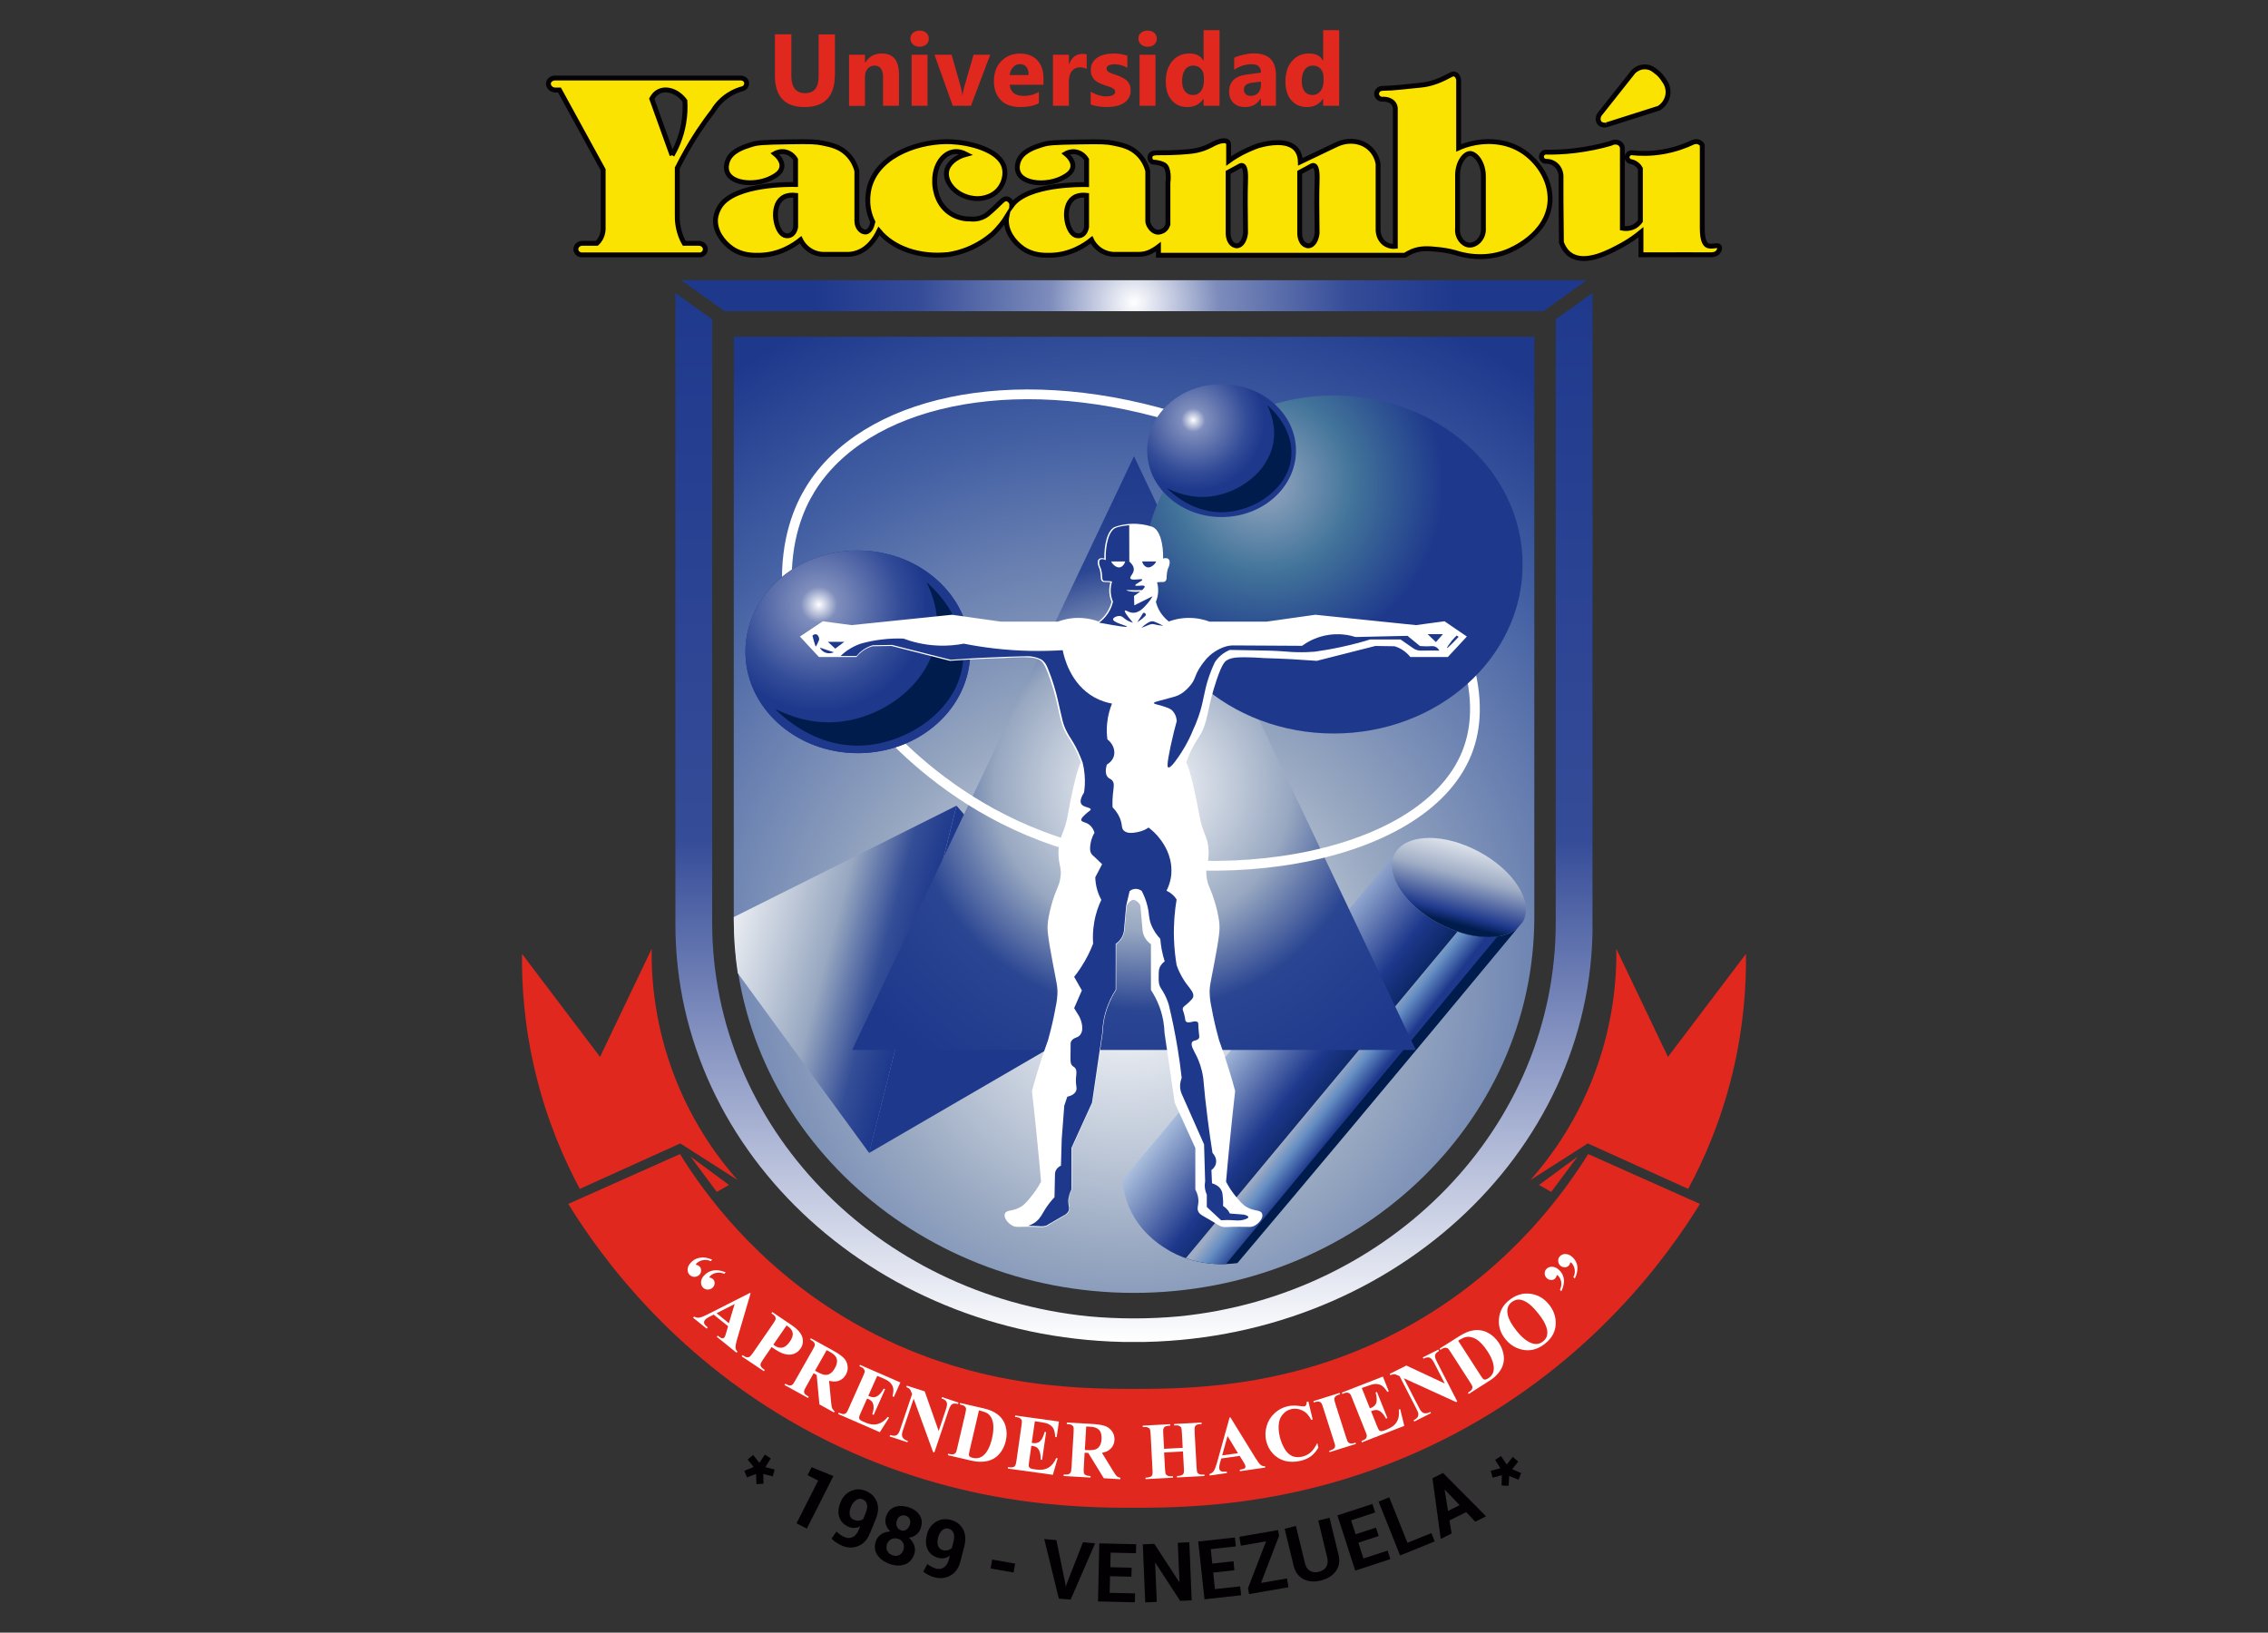<?xml version="1.0" encoding="utf-8"?>
<!-- Generator: Adobe Illustrator 25.2.3, SVG Export Plug-In . SVG Version: 6.00 Build 0)  -->
<svg version="1.1" id="Capa_1" xmlns="http://www.w3.org/2000/svg" xmlns:xlink="http://www.w3.org/1999/xlink" x="0px" y="0px"
	 viewBox="0 0 232 167" enable-background="new 0 0 232 167" xml:space="preserve">
<rect x="0" y="0" width="232" height="167" fill="#333333" stroke="none"/>
<g>
	<g>
		<path fill="#FAE300" stroke="#040204" stroke-width="0.499" stroke-miterlimit="10" d="M69.28,17.19
			c0.58-1.16,1.28-2.41,2.13-3.71c0.51-0.76,1.01-1.47,1.52-2.12c0.24-0.4,0.72-1.08,1.56-1.63c0.57-0.38,1.12-0.57,1.52-0.67
			c0.29-0.12,0.43-0.44,0.34-0.7c-0.08-0.23-0.31-0.38-0.57-0.38H56.74C56.42,8,56.17,8.2,56.11,8.45
			c-0.08,0.32,0.19,0.71,0.63,0.76h0.49l4.47,8.16v5.99c0,0.19-0.02,0.56-0.22,0.96c-0.14,0.27-0.3,0.45-0.43,0.57h-1.52
			c-0.36,0.01-0.64,0.31-0.62,0.63c0.01,0.26,0.22,0.49,0.51,0.55H71.7c0.27-0.09,0.46-0.33,0.45-0.58c0-0.32-0.3-0.61-0.68-0.6
			h-1.48c-0.09-0.15-0.17-0.32-0.25-0.5c-0.4-0.93-0.48-1.8-0.46-2.47V17.19z M68.75,15.88c-0.7-1.93-1.39-3.85-2.08-5.78
			c0.13-0.24,0.38-0.61,0.83-0.79c0.78-0.32,1.86,0.06,2.56,1.01c0.04,0.63,0.03,1.42-0.13,2.32
			C69.68,14.06,69.17,15.16,68.75,15.88"/>
		<path fill="#FAE300" stroke="#040204" stroke-width="0.499" stroke-miterlimit="10" d="M155.67,15.41
			c-2.06-1.29-4.3-0.89-4.82-0.79c-0.7,0.13-1.27,0.34-1.64,0.51V8.3c0.01-0.39-0.21-0.69-0.46-0.73c-0.14-0.02-0.27,0.04-0.35,0.09
			c-0.23,0.12-0.46,0.23-0.69,0.35c-1.03,0.5-1.87,0.66-2.45,0.71c-1.49,0.13-2.52,0.3-3.85,0.32c-0.35,0-0.62,0.29-0.59,0.6
			c0.02,0.26,0.25,0.49,0.54,0.51c0.55-0.04,1.04,0.15,1.25,0.52c0.05,0.08,0.1,0.2,0.12,0.37V25.2c-0.22,0.02-0.56,0.01-0.91-0.18
			c-0.57-0.3-0.89-0.96-0.85-1.68v-6.58c-0.05-0.29-0.24-1.1-0.97-1.69c-0.87-0.71-2.16-0.82-3.31-0.27
			c-1.23,0.58-2.45,1.16-3.67,1.75c-0.02-0.7-0.27-1.09-0.42-1.27c-0.91-1.08-2.98-0.6-3.49-0.48c-0.53,0.12-0.93,0.3-1.39,0.5
			c-0.9,0.4-1.59,0.84-2.04,1.17v-1.67c0-0.14-0.04-0.22-0.08-0.27c-0.22-0.25-0.87-0.15-1.63,0.27c-0.81,0.44-1.51,0.6-1.98,0.66
			c-0.43,0.06-1.87,0.19-3.5,0.17c-0.21,0-0.64-0.01-0.79,0.24c-0.12,0.18-0.08,0.48,0.08,0.62c0.14,0.14,0.3,0.07,0.7,0.16
			c0.29,0.06,0.51,0.16,0.58,0.2c0.58,0.32,0.44,1.64,0.41,1.86v2.4c0,0,0,0.61,0,1.83c-0.02,0.08-0.11,0.42-0.45,0.64
			c-0.04,0.02-0.36,0.22-0.69,0.16c-0.53-0.1-0.92-0.76-0.92-1.12v-5.14c-0.11-0.41-0.37-1.12-1-1.73
			c-0.76-0.74-1.64-0.93-2.54-1.11c-0.64-0.13-1.09-0.16-3.42-0.12c-2.8,0.04-3.24,0.1-3.83,0.28c-0.76,0.24-2.1,0.65-2.46,1.75
			c-0.04,0.13-0.21,0.64,0.02,1.14c0.56,1.19,3.01,1.3,4.53,0.49c0.36-0.2,0.94-0.5,1.03-1.08c0.11-0.74-0.67-1.33-0.73-1.38
			c0.12-0.07,0.53-0.27,1.05-0.18c0.71,0.13,1.04,0.7,1.09,0.78v2.56c-0.49-0.01-6.04-0.09-7.65,2.14c0.01-0.15-0.02-0.25-0.06-0.32
			c-0.08-0.16-0.25-0.34-0.47-0.36c-0.31-0.04-0.51,0.26-1.15,0.86c-0.31,0.29-0.57,0.52-0.74,0.66c-0.17,0.14-0.48,0.37-0.94,0.48
			c-0.35,0.09-0.65,0.08-0.85,0.06c-0.38,0.01-1.27-0.03-2.12-0.61c-1.58-1.08-1.57-3.05-1.56-3.22c-0.04-1.56,0.77-2.78,1.81-3.02
			c0.56-0.13,1.08,0.06,1.41,0.23c-1.03,0.27-1.86,0.94-2,1.74c-0.2,1.16,1.04,2.71,3.09,2.8c0.17,0,1.46,0.02,2.28-0.99
			c0.52-0.64,0.71-1.52,0.52-2.22c-0.48-1.8-3.56-2.52-5.4-2.61c-3-0.14-7.33,1.18-8.34,4.49c-0.09,0.29-0.53,1.83,0.2,3.49
			c0.03,0.07,0.08,0.14,0.11,0.21c-0.03,0.12-0.06,0.24-0.1,0.35c-0.1,0.36-0.35,0.66-0.62,0.69c-0.39,0.05-0.92-0.4-0.92-1.12
			v-5.14c-0.11-0.41-0.37-1.12-1-1.73c-0.76-0.74-1.64-0.93-2.54-1.11c-0.64-0.13-1.1-0.16-3.42-0.12c-2.81,0.04-3.24,0.1-3.83,0.28
			c-0.76,0.24-2.11,0.65-2.46,1.75c-0.04,0.13-0.21,0.64,0.02,1.14c0.56,1.19,3.01,1.3,4.53,0.49c0.37-0.2,0.94-0.5,1.03-1.08
			c0.11-0.74-0.67-1.33-0.73-1.38c0.12-0.07,0.53-0.27,1.04-0.18c0.71,0.13,1.04,0.7,1.09,0.78v2.56c-0.5-0.01-6.14-0.09-7.7,2.2
			c-0.41,0.61-0.48,1.25-0.48,1.25c-0.14,1.3,0.78,2.48,1.66,3.09c1.05,0.73,2.17,0.71,2.83,0.7c2.06-0.03,3.57-1.07,4.2-1.58
			c0.11,0.22,0.37,0.67,0.91,1.04c0.59,0.4,1.19,0.45,1.43,0.45h2.37c0.37,0.01,0.69-0.05,0.95-0.13c1.21-0.36,1.94-1.4,2.36-2.26
			c1.45,1.76,4.14,2.74,7.17,2.4c0.53-0.09,1.16-0.24,1.85-0.51c1.15-0.46,2-1.07,2.56-1.54c0.74-0.69,1.21-1.34,1.5-1.81
			c-0.02,0.1-0.03,0.15-0.03,0.15c-0.14,1.3,0.78,2.48,1.66,3.09c1.05,0.73,2.17,0.71,2.83,0.7c2.06-0.03,3.57-1.07,4.2-1.58
			c0.1,0.22,0.37,0.67,0.9,1.04c0.6,0.4,1.2,0.45,1.44,0.45h2.37c0.29,0,0.47-0.02,0.64-0.05c0,0,0.16-0.03,0.32-0.08
			c0.52-0.16,1.05-0.55,1.18-0.65v0.87h24.26h0.11h0.85c0.16-0.11,0.41-0.26,0.74-0.4c0.88-0.36,1.69-0.29,2.64-0.19
			c0.42,0.04,1.02,0.12,1.72,0.31c0.7,0.23,2.87,0.86,5.26-0.06c0.43-0.16,4.28-1.71,4.48-5.22
			C158.65,18.27,157.18,16.36,155.67,15.41 M81.39,23.22c-0.01,0.08-0.12,0.68-0.58,0.85c-0.22,0.09-0.45,0.04-0.58-0.01
			c-0.88-0.35-1.39-2.9-0.23-3.78c0.15-0.12,0.58-0.39,1.39-0.3V23.22z M111.15,23.22c-0.01,0.08-0.12,0.68-0.57,0.85
			c-0.23,0.09-0.45,0.04-0.58-0.01c-0.88-0.35-1.4-2.9-0.23-3.78c0.15-0.12,0.58-0.39,1.38-0.3V23.22z M127.41,18.52
			c-0.04,1.18-0.03,2.94,0,5.34c-0.08,0.72-0.43,1.23-0.83,1.28c-0.17,0.02-0.31-0.05-0.37-0.08c-0.59-0.29-0.58-1.17-0.58-1.2
			v-6.23l1.26-0.68c0.05-0.02,0.12-0.04,0.2-0.01C127.47,17.06,127.42,18.13,127.41,18.52 M134.73,18.52
			c-0.04,1.18-0.04,2.94,0,5.34c-0.08,0.72-0.43,1.23-0.83,1.28c-0.17,0.02-0.32-0.05-0.37-0.08c-0.59-0.29-0.58-1.17-0.58-1.2
			v-6.23l1.26-0.68c0.05-0.02,0.13-0.04,0.2-0.01C134.78,17.06,134.74,18.13,134.73,18.52 M150.26,25.07
			c-0.63-0.06-1.26-0.81-1.16-1.74v-5.27c-0.04-1.39,0.7-2.34,1.26-2.36c0.57-0.01,1.39,0.93,1.38,2.36v5.27
			C151.81,24.4,150.96,25.14,150.26,25.07"/>
		<path fill="#FAE300" stroke="#040204" stroke-width="0.499" stroke-miterlimit="10" d="M164.33,12.77l5.38-1.71
			c0.12-0.08,0.69-0.45,0.87-1.21c0.21-0.85-0.26-1.51-0.34-1.6c-0.09-0.15-0.22-0.33-0.38-0.52c-0.19-0.21-0.39-0.37-0.55-0.48
			c-0.09-0.08-0.48-0.42-1.09-0.41c-0.67,0.01-1.08,0.44-1.15,0.51l-3.32,4.19c-0.33,0.33-0.35,0.81-0.11,1.06
			C163.89,12.87,164.31,12.78,164.33,12.77"/>
		<path fill="#FAE300" stroke="#040204" stroke-width="0.499" stroke-miterlimit="10" d="M175.87,25.23
			c-0.17-0.25-0.75,0.08-1.19-0.11c-0.28-0.12-0.55-0.54-0.55-1.78v-8.5c-0.03-0.06-0.14-0.23-0.36-0.31
			c-0.31-0.12-0.59,0.02-0.63,0.04c-0.72,0.34-1.76,0.74-3.06,0.96c-1.29,0.22-2.41,0.18-3.2,0.09c-0.22,0.02-0.4,0.18-0.44,0.38
			c-0.04,0.24,0.13,0.49,0.41,0.54c0.12,0.02,0.35,0.08,0.57,0.26c0.21,0.16,0.32,0.33,0.38,0.44v5.37
			c-0.09,0.13-0.41,0.56-1.01,0.71c-0.35,0.09-0.66,0.05-0.83,0.02v-8.2c-0.01-0.09-0.05-0.27-0.21-0.42
			c-0.23-0.22-0.64-0.25-1-0.05c-1.03,0.3-2.26,0.57-3.66,0.74c-1.1,0.13-2.11,0.17-2.99,0.15c-0.24,0.03-0.41,0.22-0.42,0.45
			c-0.01,0.24,0.17,0.46,0.42,0.49c0.14-0.01,0.58,0,0.98,0.3c0.58,0.44,0.6,1.12,0.6,1.21v2.48c0.01,1.44,0.03,2.87,0.04,4.31
			c0.29,0.78,0.71,1.14,0.97,1.3c1.54,0.99,4.02-0.37,5.23-1.03c0.89-0.49,1.54-0.99,1.94-1.32v2.31c3.7,0,6.4-0.01,7.11,0
			c0.13,0,0.5,0.01,0.74-0.24C175.86,25.66,175.97,25.38,175.87,25.23"/>
	</g>
	<g>
		<path fill="#E1281E" d="M85.4,7.66c0,2.2-1.04,3.29-3.11,3.29c-2.01,0-3.02-1.07-3.02-3.22V3.51h1.68v4.24
			c0,1.18,0.47,1.78,1.41,1.78c0.92,0,1.38-0.57,1.38-1.71v-4.3h1.67V7.66z"/>
		<path fill="#E1281E" d="M91.96,10.82h-1.63v-2.9c0-0.81-0.29-1.21-0.88-1.21c-0.28,0-0.51,0.11-0.7,0.32
			c-0.18,0.22-0.27,0.49-0.27,0.82v2.98h-1.63V5.6h1.63v0.82h0.02c0.39-0.64,0.96-0.95,1.7-0.95c1.17,0,1.76,0.72,1.76,2.15V10.82z"
			/>
		<path fill="#E1281E" d="M94.07,4.78c-0.28,0-0.5-0.08-0.68-0.24c-0.18-0.16-0.26-0.36-0.26-0.59c0-0.24,0.09-0.44,0.26-0.59
			c0.18-0.15,0.4-0.23,0.68-0.23c0.28,0,0.51,0.08,0.68,0.23c0.18,0.15,0.26,0.35,0.26,0.59c0,0.24-0.08,0.44-0.26,0.6
			C94.58,4.7,94.35,4.78,94.07,4.78 M94.88,10.82h-1.63V5.6h1.63V10.82z"/>
		<path fill="#E1281E" d="M101.29,5.6l-1.97,5.22h-1.86L95.59,5.6h1.75l0.92,3.22c0.1,0.37,0.16,0.67,0.18,0.93h0.02
			c0.02-0.24,0.09-0.54,0.19-0.9l0.94-3.25H101.29z"/>
		<path fill="#E1281E" d="M106.74,8.67h-3.45c0.06,0.76,0.54,1.14,1.45,1.14c0.58,0,1.09-0.14,1.53-0.41v1.16
			c-0.49,0.26-1.12,0.39-1.9,0.39c-0.85,0-1.52-0.23-1.99-0.7c-0.47-0.47-0.71-1.12-0.71-1.95c0-0.87,0.26-1.55,0.77-2.06
			c0.51-0.51,1.13-0.76,1.88-0.76c0.77,0,1.36,0.23,1.79,0.68c0.42,0.45,0.63,1.07,0.63,1.84V8.67z M105.22,7.68
			c0-0.75-0.31-1.12-0.91-1.12c-0.27,0-0.49,0.11-0.68,0.32c-0.19,0.21-0.31,0.48-0.35,0.8H105.22z"/>
		<path fill="#E1281E" d="M111.15,7.05c-0.19-0.1-0.42-0.16-0.68-0.16c-0.35,0-0.63,0.13-0.83,0.39c-0.2,0.26-0.3,0.61-0.3,1.05
			v2.49h-1.63V5.6h1.63v0.97h0.02c0.26-0.71,0.73-1.06,1.4-1.06c0.17,0,0.3,0.02,0.4,0.06V7.05z"/>
		<path fill="#E1281E" d="M111.57,10.69V9.38c0.27,0.16,0.54,0.28,0.8,0.36c0.27,0.08,0.52,0.12,0.76,0.12
			c0.29,0,0.52-0.04,0.69-0.12c0.17-0.08,0.25-0.2,0.25-0.36c0-0.1-0.03-0.19-0.11-0.25c-0.08-0.07-0.17-0.13-0.29-0.18
			c-0.12-0.05-0.25-0.1-0.39-0.14c-0.14-0.04-0.28-0.09-0.41-0.14c-0.21-0.08-0.4-0.16-0.56-0.25c-0.16-0.09-0.29-0.19-0.4-0.31
			c-0.11-0.12-0.19-0.26-0.25-0.42c-0.06-0.15-0.08-0.34-0.08-0.55c0-0.29,0.06-0.54,0.19-0.75c0.13-0.21,0.3-0.38,0.52-0.52
			c0.22-0.14,0.46-0.23,0.74-0.3c0.27-0.06,0.57-0.1,0.87-0.1c0.23,0,0.47,0.02,0.71,0.06c0.24,0.04,0.47,0.09,0.71,0.16v1.24
			c-0.21-0.12-0.43-0.21-0.66-0.27c-0.23-0.06-0.47-0.09-0.69-0.09c-0.11,0-0.21,0.01-0.3,0.03c-0.09,0.02-0.18,0.05-0.25,0.08
			c-0.07,0.04-0.13,0.08-0.17,0.14c-0.04,0.05-0.06,0.12-0.06,0.19c0,0.1,0.03,0.18,0.1,0.25c0.06,0.07,0.14,0.13,0.24,0.17
			c0.1,0.05,0.21,0.1,0.34,0.14c0.12,0.04,0.24,0.08,0.36,0.12c0.22,0.08,0.42,0.16,0.59,0.25c0.18,0.09,0.33,0.19,0.45,0.31
			c0.12,0.12,0.22,0.26,0.29,0.42c0.07,0.16,0.1,0.35,0.1,0.57c0,0.31-0.07,0.57-0.2,0.79c-0.14,0.22-0.32,0.4-0.54,0.53
			c-0.22,0.14-0.49,0.24-0.78,0.3c-0.3,0.06-0.6,0.09-0.92,0.09C112.6,10.95,112.06,10.86,111.57,10.69"/>
		<path fill="#E1281E" d="M117.39,4.78c-0.27,0-0.5-0.08-0.68-0.24c-0.17-0.16-0.26-0.36-0.26-0.59c0-0.24,0.09-0.44,0.26-0.59
			c0.18-0.15,0.4-0.23,0.68-0.23c0.28,0,0.51,0.08,0.68,0.23c0.18,0.15,0.26,0.35,0.26,0.59c0,0.24-0.08,0.44-0.26,0.6
			C117.9,4.7,117.67,4.78,117.39,4.78 M118.2,10.82h-1.63V5.6h1.63V10.82z"/>
		<path fill="#E1281E" d="M124.75,10.82h-1.63v-0.72h-0.02c-0.37,0.57-0.92,0.85-1.64,0.85c-0.66,0-1.19-0.23-1.6-0.69
			c-0.4-0.46-0.61-1.1-0.61-1.93c0-0.86,0.22-1.56,0.67-2.08c0.44-0.52,1.03-0.78,1.75-0.78c0.68,0,1.15,0.24,1.43,0.73h0.02V3.09
			h1.63V10.82z M123.15,8.29V7.89c0-0.34-0.1-0.62-0.3-0.85c-0.2-0.22-0.46-0.33-0.78-0.33c-0.36,0-0.64,0.14-0.85,0.42
			c-0.2,0.28-0.3,0.67-0.3,1.16c0,0.46,0.1,0.81,0.3,1.06c0.2,0.25,0.47,0.37,0.82,0.37c0.33,0,0.6-0.13,0.81-0.39
			C123.04,9.06,123.15,8.72,123.15,8.29"/>
		<path fill="#E1281E" d="M130.52,10.82h-1.54v-0.75h-0.02c-0.35,0.58-0.88,0.88-1.58,0.88c-0.51,0-0.92-0.14-1.21-0.43
			c-0.29-0.29-0.44-0.67-0.44-1.15c0-1.01,0.61-1.6,1.82-1.75l1.44-0.19c0-0.57-0.31-0.86-0.94-0.86c-0.63,0-1.23,0.18-1.8,0.56
			V5.91c0.23-0.12,0.54-0.22,0.93-0.31c0.39-0.09,0.75-0.14,1.08-0.14c1.51,0,2.26,0.74,2.26,2.23V10.82z M128.99,8.7V8.35
			l-0.96,0.12c-0.53,0.07-0.79,0.3-0.79,0.71c0,0.18,0.06,0.33,0.19,0.45c0.13,0.12,0.3,0.18,0.52,0.18c0.31,0,0.56-0.1,0.75-0.31
			C128.89,9.29,128.99,9.02,128.99,8.7"/>
		<path fill="#E1281E" d="M136.99,10.82h-1.64v-0.72h-0.02c-0.37,0.57-0.92,0.85-1.64,0.85c-0.66,0-1.19-0.23-1.6-0.69
			c-0.4-0.46-0.6-1.1-0.6-1.93c0-0.86,0.22-1.56,0.67-2.08c0.44-0.52,1.02-0.78,1.75-0.78c0.68,0,1.16,0.24,1.42,0.73h0.02V3.09
			h1.64V10.82z M135.39,8.29V7.89c0-0.34-0.1-0.62-0.3-0.85c-0.2-0.22-0.46-0.33-0.78-0.33c-0.36,0-0.64,0.14-0.85,0.42
			c-0.2,0.28-0.3,0.67-0.3,1.16c0,0.46,0.1,0.81,0.29,1.06c0.2,0.25,0.47,0.37,0.81,0.37c0.33,0,0.6-0.13,0.81-0.39
			C135.28,9.06,135.39,8.72,135.39,8.29"/>
	</g>
	<g>
		<path fill="#E1281E" d="M145.71,134.7c-11.91,7.23-23.45,7.37-29.7,7.37c-6.25,0-17.8-0.15-29.71-7.37
			c-9.03-5.48-14.2-12.55-16.74-16.65c-3.81,1.7-7.62,3.4-11.43,5.1c3.29,5.33,10.99,16.11,25.19,23.57
			c14.01,7.36,26.78,7.51,32.69,7.51c5.91,0,18.68-0.15,32.69-7.51c14.2-7.46,21.9-18.24,25.19-23.57c-3.81-1.7-7.62-3.4-11.43-5.1
			C159.91,122.14,154.73,129.22,145.71,134.7"/>
		<g>
			<g>
				<path fill="#E1281E" d="M178.6,97.57l-7.98,10.54l-5.28-11.05c0.04,2.99-0.28,7.87-2.47,13.38c-1.88,4.73-4.44,8.14-6.31,10.26
					l5.86-3.74c3.42,1.55,6.85,3.1,10.27,4.65c1.56-2.89,3.34-6.88,4.54-11.85C178.38,104.97,178.64,100.77,178.6,97.57"/>
				<polygon fill="#E1281E" points="157.43,121.21 158.68,121.92 161.37,118.31 				"/>
			</g>
			<g>
				<path fill="#E1281E" d="M69.59,116.96l5.85,3.74c-1.87-2.12-4.43-5.53-6.31-10.26c-2.19-5.51-2.51-10.39-2.47-13.38l-5.28,11.05
					L53.4,97.57c-0.04,3.2,0.22,7.4,1.38,12.19c1.2,4.97,2.98,8.96,4.53,11.85C62.74,120.06,66.16,118.51,69.59,116.96"/>
				<polygon fill="#E1281E" points="74.57,121.21 70.64,118.31 73.32,121.92 				"/>
			</g>
		</g>
	</g>
	<g>
		<path fill="#FFFFFF" d="M72.85,128.85L72.71,129c-0.27-0.12-0.54-0.15-0.81-0.1c-0.27,0.05-0.48,0.17-0.65,0.33
			c-0.03,0.04-0.05,0.07-0.06,0.1c-0.01,0.02,0,0.03,0.01,0.04c0.01,0.01,0.03,0.02,0.06,0.02c0.1,0.02,0.2,0.07,0.3,0.16
			c0.11,0.1,0.16,0.24,0.16,0.41c0,0.17-0.06,0.31-0.18,0.44c-0.13,0.13-0.29,0.2-0.48,0.21c-0.19,0.01-0.36-0.06-0.5-0.19
			c-0.16-0.15-0.24-0.35-0.22-0.59c0.01-0.25,0.13-0.48,0.35-0.7c0.26-0.27,0.56-0.43,0.93-0.48
			C71.97,128.58,72.39,128.65,72.85,128.85z M74.23,130.15l-0.14,0.15c-0.27-0.12-0.54-0.15-0.81-0.1
			c-0.27,0.05-0.49,0.17-0.65,0.34c-0.03,0.04-0.05,0.07-0.06,0.09c0,0.02,0,0.03,0.01,0.05c0.01,0.01,0.03,0.01,0.06,0.02
			c0.1,0.01,0.2,0.06,0.3,0.15c0.11,0.1,0.16,0.24,0.16,0.41c0,0.17-0.06,0.31-0.19,0.44c-0.13,0.13-0.29,0.2-0.48,0.21
			c-0.19,0.01-0.36-0.06-0.5-0.18c-0.16-0.15-0.23-0.35-0.22-0.6c0.01-0.24,0.13-0.48,0.35-0.7c0.25-0.26,0.56-0.42,0.92-0.48
			C73.35,129.89,73.77,129.96,74.23,130.15z"/>
		<path fill="#FFFFFF" d="M74.48,135.66L73,134.47l-0.52,0.27c-0.17,0.09-0.29,0.18-0.36,0.27c-0.1,0.12-0.13,0.25-0.08,0.38
			c0.03,0.08,0.14,0.21,0.35,0.4l-0.1,0.12l-1.39-1.12l0.1-0.12c0.17,0.1,0.34,0.14,0.53,0.11c0.18-0.02,0.47-0.14,0.89-0.35
			l4.3-2.18l0.06,0.05l-1.38,4.69c-0.13,0.45-0.18,0.75-0.16,0.91c0.02,0.12,0.08,0.24,0.2,0.35l-0.1,0.12l-2.02-1.63l0.1-0.12
			l0.08,0.07c0.16,0.13,0.29,0.2,0.4,0.21c0.08,0,0.14-0.03,0.19-0.09c0.03-0.03,0.05-0.08,0.08-0.13c0.01-0.02,0.04-0.13,0.1-0.31
			L74.48,135.66z M74.56,135.35l0.59-1.96l-1.85,0.94L74.56,135.35z"/>
		<path fill="#FFFFFF" d="M78.93,137.79l-0.86,1.25c-0.17,0.25-0.26,0.41-0.27,0.5c-0.02,0.08,0,0.17,0.05,0.26
			c0.05,0.09,0.18,0.2,0.38,0.34l-0.09,0.12l-2.27-1.52l0.08-0.12c0.21,0.14,0.36,0.21,0.46,0.22c0.1,0.01,0.19-0.01,0.26-0.05
			c0.08-0.04,0.19-0.19,0.37-0.43l2.03-2.94c0.17-0.25,0.26-0.41,0.27-0.49c0.01-0.08,0-0.17-0.05-0.26
			c-0.05-0.09-0.18-0.2-0.38-0.34l0.09-0.12l1.94,1.31c0.64,0.43,1.02,0.86,1.13,1.27c0.12,0.42,0.06,0.8-0.18,1.15
			c-0.2,0.3-0.47,0.49-0.79,0.58c-0.32,0.09-0.67,0.06-1.04-0.08C79.81,138.35,79.43,138.14,78.93,137.79z M80.46,135.58l-1.35,1.96
			c0.07,0.06,0.12,0.09,0.16,0.12c0.26,0.18,0.53,0.24,0.79,0.18c0.26-0.06,0.5-0.27,0.74-0.61c0.23-0.34,0.33-0.63,0.29-0.88
			c-0.04-0.25-0.2-0.48-0.49-0.67L80.46,135.58z"/>
		<path fill="#FFFFFF" d="M83.23,140.46l-0.75,1.34c-0.15,0.26-0.23,0.43-0.23,0.52c-0.01,0.09,0.02,0.17,0.07,0.25
			c0.06,0.08,0.19,0.18,0.41,0.3l-0.07,0.13l-2.41-1.33l0.07-0.13c0.22,0.12,0.37,0.18,0.47,0.18c0.1,0,0.19-0.02,0.25-0.07
			c0.07-0.05,0.18-0.2,0.32-0.46l1.76-3.1c0.15-0.26,0.23-0.43,0.23-0.52c0.01-0.08-0.02-0.17-0.08-0.25
			c-0.06-0.09-0.19-0.18-0.4-0.3l0.07-0.13l2.19,1.21c0.57,0.31,0.96,0.58,1.18,0.81c0.22,0.22,0.35,0.49,0.39,0.8
			c0.05,0.31-0.01,0.6-0.17,0.9c-0.2,0.35-0.49,0.58-0.87,0.67c-0.24,0.06-0.53,0.05-0.85-0.04l0.21,2.24
			c0.03,0.29,0.07,0.48,0.1,0.57c0.06,0.12,0.14,0.22,0.26,0.3l-0.07,0.13l-1.49-0.82l-0.28-3.01L83.23,140.46z M84.56,138.11
			l-1.19,2.1l0.2,0.11c0.32,0.18,0.58,0.28,0.78,0.31c0.19,0.03,0.38-0.01,0.56-0.12c0.18-0.11,0.34-0.29,0.48-0.54
			c0.21-0.36,0.28-0.68,0.21-0.95c-0.07-0.27-0.29-0.5-0.66-0.71L84.56,138.11z"/>
		<path fill="#FFFFFF" d="M89.73,140.74l-0.91,2.04l0.1,0.04c0.31,0.14,0.58,0.14,0.82-0.01c0.23-0.14,0.45-0.39,0.66-0.77
			l0.14,0.06l-1.17,2.63l-0.14-0.06c0.1-0.3,0.14-0.56,0.13-0.78c-0.01-0.22-0.07-0.39-0.16-0.51c-0.1-0.12-0.26-0.23-0.5-0.33
			l-0.63,1.41c-0.13,0.28-0.19,0.45-0.19,0.52c-0.01,0.07,0.01,0.14,0.06,0.21c0.04,0.07,0.14,0.13,0.28,0.19l0.29,0.13
			c0.46,0.2,0.88,0.25,1.26,0.16c0.38-0.1,0.72-0.34,1.04-0.73l0.14,0.06L90,146.5l-4.26-1.86l0.06-0.14l0.16,0.07
			c0.15,0.06,0.27,0.09,0.38,0.07c0.08-0.01,0.15-0.04,0.22-0.11c0.06-0.05,0.14-0.2,0.25-0.45l1.47-3.3
			c0.1-0.23,0.16-0.37,0.17-0.43c0.02-0.1,0-0.18-0.05-0.26c-0.06-0.11-0.17-0.2-0.33-0.27l-0.16-0.07l0.06-0.14l4.13,1.8
			l-0.66,1.48l-0.14-0.06c0.09-0.39,0.11-0.7,0.05-0.91c-0.06-0.21-0.19-0.41-0.39-0.58c-0.11-0.1-0.36-0.24-0.73-0.4L89.73,140.74z
			"/>
		<path fill="#FFFFFF" d="M94.59,142.32l1.43,4.06l0.75-2.24c0.1-0.31,0.13-0.54,0.08-0.68c-0.07-0.19-0.25-0.33-0.54-0.41
			l0.05-0.14l1.69,0.56l-0.05,0.14c-0.22-0.04-0.38-0.05-0.47-0.03c-0.09,0.02-0.17,0.07-0.25,0.16c-0.07,0.09-0.15,0.25-0.24,0.5
			l-1.46,4.33l-0.13-0.04l-1.99-5.46l-1.12,3.3c-0.1,0.3-0.1,0.52,0,0.67c0.1,0.15,0.24,0.25,0.41,0.31l0.12,0.04l-0.05,0.14
			l-1.82-0.6l0.05-0.14c0.29,0.09,0.5,0.1,0.65,0.02c0.15-0.08,0.27-0.26,0.36-0.53l1.24-3.67l-0.06-0.17
			c-0.06-0.18-0.13-0.3-0.2-0.37c-0.07-0.07-0.18-0.13-0.33-0.19l0.05-0.14L94.59,142.32z"/>
		<path fill="#FFFFFF" d="M96.96,148.85L97,148.7l0.17,0.04c0.15,0.03,0.27,0.04,0.37,0.01c0.09-0.03,0.17-0.08,0.23-0.15
			c0.04-0.05,0.09-0.21,0.15-0.49l0.82-3.51c0.06-0.27,0.09-0.45,0.08-0.52c-0.01-0.07-0.05-0.14-0.13-0.22
			c-0.07-0.07-0.19-0.13-0.34-0.16l-0.17-0.04l0.04-0.15l2.35,0.54c0.63,0.14,1.11,0.34,1.45,0.61c0.42,0.32,0.7,0.72,0.84,1.21
			c0.14,0.49,0.15,1,0.02,1.54c-0.09,0.38-0.23,0.71-0.42,1c-0.19,0.29-0.41,0.52-0.64,0.68c-0.23,0.16-0.49,0.28-0.77,0.35
			c-0.27,0.07-0.6,0.09-0.97,0.08c-0.17-0.01-0.42-0.05-0.76-0.12L96.96,148.85z M100.14,144.27l-0.97,4.17
			c-0.05,0.22-0.07,0.36-0.06,0.41c0.01,0.05,0.04,0.1,0.08,0.14c0.06,0.06,0.16,0.1,0.29,0.13c0.43,0.1,0.79,0.02,1.09-0.22
			c0.41-0.33,0.71-0.93,0.91-1.78c0.16-0.68,0.18-1.26,0.07-1.72c-0.1-0.36-0.26-0.62-0.5-0.8
			C100.87,144.48,100.57,144.37,100.14,144.27z"/>
		<path fill="#FFFFFF" d="M105.86,145.38l-0.32,2.21l0.11,0.02c0.34,0.05,0.6-0.03,0.78-0.22c0.18-0.2,0.32-0.5,0.43-0.92l0.15,0.02
			l-0.41,2.84l-0.15-0.02c0.01-0.32-0.02-0.58-0.09-0.79c-0.07-0.21-0.17-0.36-0.29-0.45c-0.12-0.09-0.31-0.15-0.57-0.18l-0.22,1.53
			c-0.04,0.3-0.06,0.49-0.04,0.56c0.02,0.07,0.05,0.13,0.11,0.18c0.07,0.05,0.17,0.09,0.32,0.11l0.32,0.05
			c0.5,0.07,0.92,0.01,1.25-0.19c0.33-0.19,0.6-0.52,0.8-0.98l0.15,0.02l-0.49,1.69l-4.61-0.64l0.02-0.15l0.18,0.02
			c0.15,0.02,0.28,0.01,0.39-0.03c0.07-0.03,0.13-0.08,0.18-0.17c0.04-0.06,0.08-0.23,0.12-0.5l0.51-3.57
			c0.03-0.25,0.05-0.4,0.04-0.46c-0.01-0.1-0.05-0.17-0.12-0.23c-0.09-0.09-0.22-0.15-0.4-0.17l-0.18-0.02l0.02-0.15l4.47,0.62
			l-0.23,1.6l-0.15-0.02c-0.02-0.4-0.09-0.7-0.2-0.89c-0.11-0.19-0.29-0.34-0.53-0.45c-0.14-0.07-0.41-0.13-0.81-0.19L105.86,145.38
			z"/>
		<path fill="#FFFFFF" d="M110.95,148.6l-0.09,1.53c-0.01,0.3-0.01,0.49,0.02,0.57c0.03,0.08,0.09,0.14,0.18,0.19
			c0.09,0.05,0.25,0.08,0.5,0.1l-0.01,0.15l-2.75-0.16l0.01-0.15c0.25,0.01,0.41,0,0.51-0.04c0.09-0.04,0.16-0.1,0.2-0.17
			c0.04-0.07,0.07-0.26,0.09-0.56l0.21-3.55c0.02-0.3,0.01-0.49-0.02-0.56c-0.03-0.07-0.09-0.14-0.18-0.19
			c-0.09-0.05-0.25-0.09-0.5-0.1l0.01-0.15l2.5,0.14c0.65,0.04,1.12,0.11,1.42,0.22c0.29,0.11,0.53,0.29,0.71,0.55
			c0.18,0.26,0.26,0.55,0.24,0.88c-0.02,0.41-0.19,0.73-0.49,0.98c-0.19,0.16-0.45,0.27-0.79,0.33l1.18,1.92
			c0.16,0.25,0.27,0.41,0.34,0.47c0.1,0.09,0.23,0.14,0.37,0.16l-0.01,0.15l-1.69-0.1l-1.59-2.59L110.95,148.6z M111.11,145.92
			l-0.14,2.4l0.23,0.01c0.37,0.02,0.65,0,0.83-0.06c0.19-0.06,0.34-0.18,0.45-0.35c0.11-0.17,0.18-0.4,0.2-0.69
			c0.03-0.42-0.05-0.73-0.23-0.94c-0.18-0.21-0.48-0.33-0.91-0.35L111.11,145.92z"/>
		<path fill="#FFFFFF" d="M119.08,148.57l0.09,1.69c0.02,0.28,0.04,0.46,0.08,0.52c0.03,0.07,0.1,0.13,0.19,0.17
			c0.09,0.05,0.21,0.07,0.36,0.06l0.18-0.01l0.01,0.15l-2.81,0.15l0-0.15l0.18-0.01c0.15-0.01,0.28-0.05,0.37-0.1
			c0.07-0.04,0.12-0.11,0.15-0.2c0.02-0.07,0.03-0.24,0.01-0.52l-0.19-3.6c-0.02-0.28-0.04-0.46-0.07-0.52
			c-0.03-0.07-0.1-0.13-0.19-0.17c-0.09-0.05-0.21-0.07-0.36-0.06l-0.18,0.01l-0.01-0.15l2.81-0.15l0.01,0.15l-0.18,0.01
			c-0.16,0.01-0.28,0.04-0.37,0.1c-0.07,0.04-0.12,0.11-0.15,0.2c-0.03,0.06-0.03,0.23-0.02,0.51l0.09,1.55l1.9-0.1l-0.08-1.55
			c-0.02-0.28-0.04-0.45-0.07-0.52c-0.03-0.06-0.1-0.12-0.19-0.17c-0.09-0.05-0.22-0.07-0.36-0.06l-0.17,0.01l-0.01-0.15l2.81-0.15
			l0.01,0.15l-0.18,0.01c-0.16,0.01-0.28,0.04-0.37,0.1c-0.07,0.04-0.12,0.11-0.15,0.2c-0.02,0.06-0.03,0.23-0.02,0.51l0.2,3.6
			c0.02,0.28,0.04,0.46,0.07,0.53c0.03,0.07,0.09,0.13,0.19,0.17c0.09,0.05,0.21,0.07,0.36,0.06l0.18-0.01l0.01,0.15l-2.81,0.15
			l-0.01-0.15l0.17-0.01c0.16-0.01,0.28-0.04,0.38-0.1c0.06-0.04,0.11-0.11,0.15-0.2c0.02-0.07,0.03-0.24,0.01-0.51l-0.09-1.69
			L119.08,148.57z"/>
		<path fill="#FFFFFF" d="M126.81,148.92l-1.89,0.27l-0.15,0.56c-0.05,0.19-0.06,0.34-0.05,0.45c0.02,0.15,0.1,0.26,0.23,0.31
			c0.08,0.04,0.26,0.04,0.54,0.02l0.02,0.15l-1.77,0.25l-0.02-0.15c0.18-0.06,0.33-0.16,0.44-0.31c0.1-0.15,0.21-0.44,0.34-0.88
			l1.28-4.6l0.08-0.01l2.57,4.17c0.25,0.39,0.43,0.64,0.57,0.73c0.1,0.07,0.23,0.1,0.4,0.09l0.02,0.15l-2.58,0.37l-0.02-0.15
			l0.1-0.02c0.21-0.03,0.34-0.07,0.42-0.14c0.05-0.05,0.07-0.12,0.06-0.2c-0.01-0.05-0.03-0.1-0.04-0.14
			c-0.01-0.03-0.07-0.12-0.16-0.29L126.81,148.92z M126.63,148.65l-1.06-1.76l-0.55,1.98L126.63,148.65z"/>
		<path fill="#FFFFFF" d="M133.84,143.36l0.44,1.85l-0.15,0.03c-0.23-0.46-0.53-0.78-0.9-0.96c-0.37-0.18-0.76-0.23-1.15-0.14
			c-0.32,0.08-0.6,0.24-0.83,0.5c-0.23,0.25-0.37,0.55-0.42,0.89c-0.07,0.43-0.04,0.9,0.07,1.38c0.11,0.48,0.28,0.89,0.49,1.26
			c0.21,0.37,0.47,0.62,0.77,0.76c0.3,0.14,0.65,0.16,1.05,0.07c0.33-0.08,0.61-0.22,0.85-0.43c0.24-0.21,0.47-0.53,0.69-0.96
			l0.11,0.46c-0.22,0.38-0.47,0.68-0.76,0.89c-0.29,0.21-0.64,0.37-1.07,0.47c-0.56,0.13-1.08,0.13-1.57,0.01
			c-0.49-0.13-0.91-0.38-1.25-0.75c-0.34-0.37-0.57-0.8-0.68-1.28c-0.13-0.51-0.11-1.02,0.04-1.54c0.15-0.52,0.42-0.96,0.81-1.31
			c0.38-0.36,0.82-0.59,1.33-0.71c0.37-0.09,0.78-0.1,1.23-0.03c0.26,0.04,0.42,0.05,0.48,0.04c0.09-0.02,0.15-0.07,0.19-0.14
			c0.04-0.07,0.06-0.18,0.05-0.32L133.84,143.36z"/>
		<path fill="#FFFFFF" d="M138.65,147.56l0.05,0.14l-2.69,0.84l-0.05-0.14l0.17-0.05c0.15-0.05,0.26-0.11,0.34-0.19
			c0.06-0.06,0.09-0.13,0.1-0.23c0.01-0.07-0.03-0.24-0.12-0.5l-1.1-3.44c-0.08-0.27-0.15-0.43-0.2-0.49
			c-0.05-0.06-0.12-0.1-0.22-0.12c-0.1-0.03-0.22-0.02-0.37,0.03l-0.17,0.05l-0.04-0.14l2.69-0.84l0.05,0.14l-0.17,0.05
			c-0.15,0.05-0.26,0.11-0.34,0.2c-0.05,0.05-0.08,0.13-0.09,0.23c-0.01,0.07,0.03,0.23,0.11,0.5l1.1,3.44
			c0.09,0.27,0.15,0.43,0.21,0.49c0.05,0.06,0.13,0.1,0.23,0.12c0.1,0.02,0.23,0.01,0.37-0.03L138.65,147.56z"/>
		<path fill="#FFFFFF" d="M139.3,141.98l0.83,2.08l0.1-0.04c0.32-0.12,0.51-0.32,0.57-0.58c0.06-0.26,0.03-0.59-0.09-1l0.14-0.06
			l1.07,2.67l-0.14,0.06c-0.15-0.28-0.3-0.49-0.47-0.64c-0.17-0.15-0.33-0.23-0.48-0.24c-0.15-0.01-0.35,0.03-0.58,0.12l0.57,1.43
			c0.11,0.28,0.19,0.45,0.24,0.51c0.05,0.05,0.11,0.09,0.19,0.1c0.08,0.01,0.19-0.01,0.34-0.06l0.3-0.12
			c0.47-0.19,0.8-0.44,0.99-0.77c0.2-0.33,0.27-0.75,0.21-1.25l0.14-0.05l0.42,1.71l-4.33,1.69l-0.06-0.14l0.16-0.06
			c0.15-0.06,0.26-0.13,0.32-0.22c0.05-0.06,0.07-0.14,0.07-0.24c0.01-0.07-0.04-0.24-0.15-0.49l-1.34-3.35
			c-0.09-0.23-0.15-0.37-0.19-0.42c-0.06-0.08-0.13-0.13-0.22-0.15c-0.12-0.03-0.26-0.02-0.43,0.05l-0.16,0.07l-0.06-0.14l4.2-1.64
			l0.6,1.51l-0.14,0.06c-0.22-0.34-0.42-0.56-0.62-0.67c-0.19-0.11-0.42-0.15-0.69-0.14c-0.15,0.01-0.42,0.09-0.8,0.23L139.3,141.98
			z"/>
		<path fill="#FFFFFF" d="M143.86,139.68l3.93,1.84l-1.08-2.1c-0.15-0.29-0.3-0.47-0.43-0.53c-0.18-0.08-0.41-0.05-0.67,0.09
			l-0.07-0.13l1.59-0.8l0.07,0.13c-0.19,0.13-0.31,0.23-0.35,0.31c-0.05,0.08-0.07,0.17-0.06,0.29c0.01,0.11,0.07,0.28,0.19,0.51
			l2.09,4.07l-0.12,0.06l-5.35-2.44l1.6,3.1c0.14,0.28,0.31,0.44,0.48,0.47c0.18,0.04,0.35,0.01,0.52-0.07l0.11-0.06l0.07,0.13
			l-1.71,0.86l-0.07-0.13c0.27-0.14,0.43-0.29,0.47-0.44c0.05-0.16,0.01-0.37-0.13-0.63l-1.77-3.44l-0.17-0.08
			c-0.17-0.08-0.31-0.12-0.4-0.12c-0.1,0-0.22,0.03-0.37,0.1l-0.07-0.14L143.86,139.68z"/>
		<path fill="#FFFFFF" d="M150.24,142.59l-0.08-0.13l0.15-0.1c0.13-0.08,0.21-0.17,0.26-0.26c0.04-0.09,0.06-0.17,0.05-0.27
			c-0.01-0.06-0.1-0.21-0.25-0.45l-1.96-3.04c-0.15-0.24-0.26-0.38-0.32-0.42c-0.06-0.04-0.14-0.06-0.25-0.06
			c-0.1,0-0.22,0.04-0.35,0.12l-0.15,0.1l-0.08-0.13l2.03-1.28c0.54-0.34,1.03-0.54,1.46-0.59c0.52-0.07,1.01,0.01,1.46,0.25
			c0.45,0.24,0.83,0.6,1.13,1.06c0.21,0.33,0.35,0.66,0.43,1c0.08,0.34,0.09,0.65,0.04,0.93c-0.05,0.28-0.14,0.54-0.29,0.78
			c-0.14,0.24-0.35,0.49-0.62,0.74c-0.12,0.12-0.32,0.26-0.62,0.45L150.24,142.59z M149.16,137.14l2.33,3.61
			c0.12,0.19,0.21,0.3,0.26,0.33c0.05,0.03,0.1,0.04,0.15,0.04c0.08,0,0.18-0.04,0.3-0.11c0.37-0.23,0.57-0.54,0.6-0.92
			c0.04-0.52-0.17-1.15-0.65-1.88c-0.38-0.59-0.78-1.01-1.19-1.25c-0.33-0.18-0.64-0.25-0.93-0.21
			C149.82,136.77,149.53,136.91,149.16,137.14z"/>
		<path fill="#FFFFFF" d="M154.4,132.98c0.67-0.53,1.39-0.74,2.15-0.64c0.76,0.1,1.4,0.47,1.91,1.11c0.44,0.55,0.66,1.15,0.68,1.81
			c0.02,0.87-0.35,1.6-1.11,2.2c-0.76,0.59-1.56,0.79-2.39,0.58c-0.66-0.16-1.22-0.52-1.67-1.09c-0.51-0.64-0.72-1.34-0.63-2.1
			C153.42,134.09,153.77,133.46,154.4,132.98z M154.63,133.2c-0.39,0.3-0.52,0.73-0.4,1.29c0.1,0.46,0.39,0.99,0.88,1.61
			c0.59,0.74,1.15,1.18,1.68,1.33c0.38,0.11,0.72,0.04,1.04-0.21c0.22-0.17,0.35-0.36,0.41-0.58c0.08-0.28,0.05-0.6-0.09-0.98
			c-0.14-0.38-0.39-0.8-0.78-1.28c-0.45-0.57-0.85-0.96-1.18-1.16c-0.33-0.2-0.62-0.3-0.87-0.29
			C155.08,132.94,154.85,133.03,154.63,133.2z"/>
		<path fill="#FFFFFF" d="M159.71,132.09l-0.14-0.15c0.12-0.26,0.17-0.53,0.13-0.79c-0.04-0.27-0.15-0.48-0.31-0.65
			c-0.04-0.04-0.07-0.06-0.1-0.06c-0.02-0.01-0.03-0.01-0.04,0c-0.01,0.01-0.02,0.03-0.02,0.06c-0.02,0.1-0.07,0.2-0.16,0.29
			c-0.11,0.1-0.25,0.15-0.42,0.14c-0.17-0.01-0.32-0.08-0.44-0.2c-0.13-0.13-0.2-0.29-0.2-0.48c0-0.19,0.07-0.35,0.21-0.48
			c0.16-0.15,0.36-0.21,0.61-0.19c0.25,0.02,0.48,0.15,0.7,0.37c0.26,0.26,0.4,0.57,0.45,0.93
			C160.01,131.23,159.93,131.64,159.71,132.09z M161.09,130.79l-0.14-0.15c0.13-0.26,0.17-0.52,0.13-0.79
			c-0.05-0.26-0.15-0.48-0.31-0.65c-0.03-0.04-0.07-0.06-0.1-0.06c-0.02-0.01-0.03-0.01-0.04,0c-0.01,0.01-0.02,0.03-0.02,0.06
			c-0.02,0.1-0.07,0.2-0.17,0.29c-0.11,0.11-0.25,0.15-0.42,0.14c-0.17-0.01-0.32-0.08-0.44-0.2c-0.13-0.13-0.19-0.29-0.19-0.48
			c0-0.19,0.07-0.35,0.21-0.48c0.16-0.15,0.36-0.22,0.61-0.19c0.25,0.02,0.48,0.15,0.7,0.37c0.26,0.26,0.41,0.57,0.45,0.93
			C161.39,129.93,161.31,130.33,161.09,130.79z"/>
	</g>
	<g>
		<path fill="#020002" d="M77.09,150.06l-0.61-0.77l0.56-0.46l0.64,0.81l0.56-0.85l0.6,0.39l-0.55,0.89l0.95,0.25l-0.2,0.7
			l-0.96-0.25l0.02,1l-0.72,0.04l-0.04-1.04l-0.93,0.35l-0.27-0.67L77.09,150.06z"/>
		<path fill="#020002" d="M82.53,156.36l-1.05-0.54l2.21-4.37l-1.08-0.56l0.41-0.81l2.23,0.91L82.53,156.36z"/>
		<path fill="#020002" d="M86.45,157.25c0.27,0.11,0.53,0.1,0.79-0.03c0.26-0.13,0.46-0.38,0.61-0.75l0.15-0.35
			c-0.18,0.11-0.38,0.16-0.58,0.17c-0.2,0.01-0.4-0.02-0.59-0.1c-0.5-0.21-0.83-0.55-0.98-1c-0.15-0.45-0.1-0.96,0.13-1.53
			c0.23-0.55,0.59-0.93,1.08-1.15c0.49-0.22,1-0.22,1.53,0.01c0.55,0.23,0.91,0.6,1.11,1.12c0.19,0.52,0.15,1.1-0.12,1.76
			l-0.61,1.48c-0.26,0.63-0.66,1.06-1.19,1.27c-0.53,0.21-1.09,0.2-1.67-0.05c-0.19-0.08-0.37-0.18-0.56-0.31
			c-0.18-0.13-0.35-0.26-0.49-0.41l0.51-0.72c0.13,0.13,0.26,0.24,0.4,0.34C86.1,157.09,86.26,157.17,86.45,157.25z M87.34,155.46
			c0.18,0.07,0.34,0.1,0.51,0.09c0.16-0.01,0.31-0.07,0.44-0.16l0.27-0.64c0.14-0.34,0.18-0.64,0.12-0.88
			c-0.06-0.24-0.21-0.41-0.45-0.51c-0.22-0.09-0.44-0.06-0.66,0.09c-0.22,0.15-0.39,0.37-0.52,0.67c-0.13,0.31-0.17,0.59-0.13,0.83
			C86.97,155.19,87.11,155.36,87.34,155.46z"/>
		<path fill="#020002" d="M94.19,156.31c-0.09,0.28-0.24,0.5-0.46,0.67c-0.21,0.17-0.47,0.27-0.76,0.31
			c0.26,0.23,0.44,0.49,0.55,0.79c0.1,0.3,0.1,0.6,0,0.9c-0.18,0.52-0.49,0.87-0.95,1.04c-0.46,0.17-0.96,0.16-1.52-0.03
			c-0.58-0.2-1.02-0.51-1.3-0.92c-0.28-0.42-0.33-0.89-0.16-1.41c0.1-0.3,0.28-0.54,0.55-0.72c0.26-0.17,0.58-0.27,0.93-0.29
			c-0.22-0.21-0.37-0.45-0.45-0.71c-0.08-0.27-0.07-0.54,0.02-0.82c0.17-0.49,0.46-0.82,0.89-0.97c0.42-0.15,0.9-0.14,1.44,0.04
			c0.51,0.17,0.89,0.45,1.12,0.83C94.32,155.38,94.35,155.82,94.19,156.31z M92.41,158.54c0.08-0.25,0.08-0.48-0.02-0.7
			c-0.1-0.21-0.27-0.36-0.5-0.43c-0.25-0.08-0.49-0.08-0.71,0.03c-0.22,0.11-0.37,0.28-0.45,0.53c-0.08,0.26-0.07,0.49,0.04,0.69
			c0.12,0.21,0.3,0.36,0.56,0.44c0.23,0.08,0.45,0.07,0.65-0.03C92.18,158.97,92.33,158.8,92.41,158.54z M93.06,155.98
			c0.07-0.22,0.08-0.42,0-0.58c-0.07-0.17-0.2-0.29-0.38-0.35c-0.21-0.07-0.4-0.06-0.57,0.02c-0.17,0.08-0.29,0.24-0.37,0.47
			c-0.07,0.23-0.07,0.44,0.01,0.62c0.08,0.18,0.23,0.31,0.43,0.38c0.18,0.06,0.36,0.04,0.51-0.06
			C92.86,156.38,92.98,156.22,93.06,155.98z"/>
		<path fill="#020002" d="M95.79,160.46c0.28,0.07,0.54,0.03,0.78-0.14c0.24-0.17,0.4-0.44,0.5-0.83l0.09-0.37
			c-0.17,0.13-0.35,0.22-0.55,0.26c-0.2,0.04-0.4,0.03-0.6-0.02c-0.53-0.14-0.9-0.42-1.11-0.85c-0.21-0.43-0.24-0.94-0.08-1.54
			c0.15-0.58,0.45-1.01,0.91-1.29c0.46-0.29,0.96-0.35,1.52-0.21c0.58,0.15,0.99,0.47,1.26,0.95c0.26,0.49,0.3,1.07,0.13,1.76
			l-0.4,1.55c-0.17,0.66-0.51,1.14-1,1.42c-0.5,0.29-1.05,0.35-1.66,0.19c-0.2-0.05-0.4-0.13-0.59-0.23
			c-0.2-0.1-0.38-0.21-0.54-0.34l0.41-0.78c0.15,0.11,0.29,0.21,0.44,0.28C95.42,160.34,95.59,160.4,95.79,160.46z M96.43,158.56
			c0.18,0.05,0.36,0.05,0.52,0.01c0.16-0.04,0.3-0.11,0.41-0.22l0.18-0.67c0.09-0.36,0.09-0.66-0.01-0.88
			c-0.1-0.23-0.27-0.38-0.51-0.44c-0.23-0.06-0.44,0-0.64,0.17c-0.2,0.18-0.33,0.42-0.42,0.74c-0.09,0.33-0.09,0.61-0.01,0.84
			C96.03,158.34,96.19,158.49,96.43,158.56z"/>
		<path fill="#020002" d="M103.68,160.85l-2.35-0.41l0.16-0.91l2.35,0.41L103.68,160.85z"/>
		<path fill="#020002" d="M108.97,161.96l0.04,0.33l0.02,0l0.1-0.31l1.65-4.22l1.24,0.11l-2.5,5.75l-1.21-0.1l-1.49-6.09l1.24,0.11
			L108.97,161.96z"/>
		<path fill="#020002" d="M115.73,161.28l-2.18-0.05l-0.04,1.7l2.6,0.06l-0.02,0.91l-3.77-0.09l0.13-5.94l3.77,0.09l-0.02,0.92
			l-2.59-0.06l-0.03,1.49l2.18,0.05L115.73,161.28z"/>
		<path fill="#020002" d="M121.9,163.7l-1.18,0.05l-2.54-3.9l-0.02,0.01l0.17,4l-1.18,0.05l-0.25-5.94l1.18-0.05l2.54,3.9l0.03-0.01
			l-0.17-4l1.18-0.05L121.9,163.7z"/>
		<path fill="#020002" d="M126.27,160.62l-2.17,0.24l0.18,1.69l2.58-0.28l0.1,0.91l-3.75,0.41l-0.64-5.91l3.75-0.41l0.1,0.91
			l-2.57,0.28l0.16,1.48l2.17-0.24L126.27,160.62z"/>
		<path fill="#020002" d="M128.99,161.92l2.66-0.46l0.15,0.9l-4.03,0.7l-0.11-0.61l1.85-4.79l-2.58,0.45l-0.15-0.91l3.96-0.69
			l0.1,0.59L128.99,161.92z"/>
		<path fill="#020002" d="M136,155.25l0.92,3.78c0.16,0.65,0.07,1.21-0.27,1.68c-0.34,0.47-0.85,0.79-1.53,0.96
			c-0.68,0.17-1.27,0.12-1.78-0.14c-0.51-0.26-0.85-0.72-1.01-1.37l-0.92-3.78l1.15-0.29l0.92,3.78c0.09,0.39,0.27,0.66,0.52,0.81
			c0.25,0.15,0.56,0.19,0.91,0.1c0.35-0.09,0.61-0.26,0.76-0.51c0.15-0.26,0.19-0.57,0.09-0.96l-0.91-3.78L136,155.25z"/>
		<path fill="#020002" d="M141.03,157.12l-2.08,0.68l0.52,1.62l2.47-0.81l0.28,0.87l-3.59,1.18l-1.82-5.65l3.58-1.17l0.28,0.87
			l-2.46,0.81l0.46,1.42l2.08-0.68L141.03,157.12z"/>
		<path fill="#020002" d="M143.97,157.81l2.45-0.99l0.34,0.85l-3.54,1.44l-2.2-5.51l1.09-0.44L143.97,157.81z"/>
		<path fill="#020002" d="M149.98,154.67l-1.71,0.86l0.22,1.33l-1.11,0.56l-0.85-6.21l1.08-0.54l4.4,4.43l-1.1,0.56L149.98,154.67z
			 M148.12,154.56l1.19-0.6l-1.51-1.58l-0.02,0.01L148.12,154.56z"/>
		<path fill="#020002" d="M153.63,150.9l-0.95,0.25l-0.19-0.7l0.99-0.26l-0.54-0.86l0.6-0.39l0.59,0.87l0.61-0.78l0.56,0.47
			l-0.62,0.79l0.92,0.39l-0.26,0.68l-0.96-0.38l-0.06,1l-0.72-0.03L153.63,150.9z"/>
	</g>
	<g>
		<g>
			<g>
				<defs>
					<path id="SVGID_1_" d="M75.06,34.45v59.35c0,21.23,18.33,38.45,40.94,38.45c22.61,0,40.95-17.21,40.95-38.45V34.45H75.06z"/>
				</defs>
				<clipPath id="SVGID_2_">
					<use xlink:href="#SVGID_1_"  overflow="visible"/>
				</clipPath>
				
					<radialGradient id="SVGID_3_" cx="-382.738" cy="584.046" r="0.178" gradientTransform="matrix(0 -491.268 -498.013 0 290978.406 -187925.484)" gradientUnits="userSpaceOnUse">
					<stop  offset="0" style="stop-color:#FFFFFF"/>
					<stop  offset="0.308" style="stop-color:#98A8C1"/>
					<stop  offset="0.63" style="stop-color:#425FA3"/>
					<stop  offset="0.823" style="stop-color:#1E388C"/>
				</radialGradient>
				<rect x="75.06" y="34.45" clip-path="url(#SVGID_2_)" fill="url(#SVGID_3_)" width="81.89" height="97.8"/>
			</g>
			<g>
				<defs>
					<path id="SVGID_4_" d="M159.14,32.66v61.71c0,20.91-16.87,38.12-38.53,40.28c-1.52,0.14-3.05,0.21-4.61,0.21
						c-1.56,0-3.1-0.07-4.62-0.21c-21.65-2.16-38.53-19.37-38.53-40.28V32.66l-3.76-2.69v64.61c0,23.58,21,42.7,46.91,42.7
						c25.9,0,46.91-19.12,46.91-42.7V29.96L159.14,32.66z"/>
				</defs>
				<clipPath id="SVGID_5_">
					<use xlink:href="#SVGID_4_"  overflow="visible"/>
				</clipPath>
				
					<linearGradient id="SVGID_6_" gradientUnits="userSpaceOnUse" x1="-382.541" y1="584.001" x2="-382.36" y2="584.001" gradientTransform="matrix(0 -594.777 -594.777 0 347466.719 -227389.156)">
					<stop  offset="0" style="stop-color:#FFFFFF"/>
					<stop  offset="0.468" style="stop-color:#354C98"/>
					<stop  offset="1" style="stop-color:#1E388C"/>
				</linearGradient>
				<rect x="69.09" y="29.96" clip-path="url(#SVGID_5_)" fill="url(#SVGID_6_)" width="93.81" height="107.31"/>
			</g>
			<g>
				<defs>
					<polygon id="SVGID_7_" points="69.72,28.67 74.14,31.83 157.86,31.83 162.28,28.67 					"/>
				</defs>
				
					<radialGradient id="SVGID_8_" cx="95.62" cy="14.606" r="31.877" gradientTransform="matrix(1.027 0 0 1.013 17.779 15.452)" gradientUnits="userSpaceOnUse">
					<stop  offset="0" style="stop-color:#FFFFFF"/>
					<stop  offset="0.263" style="stop-color:#7D8CBC"/>
					<stop  offset="0.667" style="stop-color:#354C98"/>
					<stop  offset="1" style="stop-color:#1E388C"/>
				</radialGradient>
				<use xlink:href="#SVGID_7_"  overflow="visible" fill="url(#SVGID_8_)"/>
				<clipPath id="SVGID_9_">
					<use xlink:href="#SVGID_7_"  overflow="visible"/>
				</clipPath>
				
					<radialGradient id="SVGID_10_" cx="-383.115" cy="582.901" r="0.178" gradientTransform="matrix(183.905 0 0 -181.414 70572.695 105776.586)" gradientUnits="userSpaceOnUse">
					<stop  offset="0" style="stop-color:#FFFFFF"/>
					<stop  offset="0.263" style="stop-color:#7D8CBC"/>
					<stop  offset="0.667" style="stop-color:#354C98"/>
					<stop  offset="1" style="stop-color:#1E388C"/>
				</radialGradient>
				<rect x="69.72" y="28.67" clip-path="url(#SVGID_9_)" fill="url(#SVGID_10_)" width="92.56" height="3.16"/>
			</g>
		</g>
		<g>
			<g>
				<defs>
					<path id="SVGID_11_" d="M114.82,120.71c0.05,0.7,0.22,1.73,0.72,2.87c1.07,2.42,2.95,3.65,3.65,4.1c3.12,2,6.41,1.65,7.39,1.52
						c3.83-4.53,7.65-9.07,11.46-13.62c5.74-6.85,11.45-13.71,17.15-20.59c-1.55,1.3-4.84,1.14-7.97-0.52
						c-3.5-1.86-5.51-4.93-4.63-6.97C133.34,98.57,124.08,109.64,114.82,120.71"/>
				</defs>
				<clipPath id="SVGID_12_">
					<use xlink:href="#SVGID_11_"  overflow="visible"/>
				</clipPath>
				
					<linearGradient id="SVGID_13_" gradientUnits="userSpaceOnUse" x1="-384.391" y1="584.735" x2="-384.207" y2="584.735" gradientTransform="matrix(67.92 53.065 53.065 -67.92 -4792.665 60215.965)">
					<stop  offset="0" style="stop-color:#B4C8E2"/>
					<stop  offset="0.553" style="stop-color:#1E388C"/>
					<stop  offset="0.898" style="stop-color:#001C4C"/>
				</linearGradient>
				<polygon clip-path="url(#SVGID_12_)" fill="url(#SVGID_13_)" points="130.12,68.18 175.94,103.49 139.89,149 94.08,113.69 				
					"/>
			</g>
			<g>
				<defs>
					<path id="SVGID_14_" d="M121.3,128.7c0.53,0.18,1.18,0.36,1.94,0.48c0.83,0.13,1.57,0.15,2.17,0.12
						c9.26-11.17,18.51-22.34,27.77-33.5c-0.49,0.05-1.1,0.07-1.77,0.01c-0.95-0.09-1.73-0.31-2.31-0.53
						C139.82,106.42,130.56,117.56,121.3,128.7"/>
				</defs>
				<clipPath id="SVGID_15_">
					<use xlink:href="#SVGID_14_"  overflow="visible"/>
				</clipPath>
				
					<linearGradient id="SVGID_16_" gradientUnits="userSpaceOnUse" x1="-389.595" y1="586.611" x2="-389.412" y2="586.611" gradientTransform="matrix(19.767 15.444 15.444 -19.767 -1222.927 17723.201)">
					<stop  offset="0" style="stop-color:#9EACC4"/>
					<stop  offset="0.067" style="stop-color:#9EACC4"/>
					<stop  offset="0.377" style="stop-color:#658EC3"/>
					<stop  offset="0.85" style="stop-color:#1E388C"/>
				</linearGradient>
				<polygon clip-path="url(#SVGID_15_)" fill="url(#SVGID_16_)" points="133.38,80.02 169.92,108.18 141.09,144.58 104.55,116.42 
									"/>
			</g>
			<g>
				<defs>
					<path id="SVGID_17_" d="M142.69,87.3c-0.04,0.07-0.07,0.13-0.1,0.2c-0.88,2.04,1.13,5.1,4.63,6.97
						c3.13,1.66,6.42,1.82,7.97,0.52c0.2-0.24,0.4-0.48,0.6-0.72c1.11-2.03-0.92-5.24-4.54-7.17c-1.74-0.93-3.54-1.39-5.05-1.39
						C144.58,85.72,143.27,86.25,142.69,87.3"/>
				</defs>
				<clipPath id="SVGID_18_">
					<use xlink:href="#SVGID_17_"  overflow="visible"/>
				</clipPath>
				
					<linearGradient id="SVGID_19_" gradientUnits="userSpaceOnUse" x1="-383.01" y1="581.706" x2="-382.829" y2="581.706" gradientTransform="matrix(-18.276 68.207 68.207 18.276 -46525.754 15579.193)">
					<stop  offset="0" style="stop-color:#DFE4EC"/>
					<stop  offset="0.256" style="stop-color:#9EACC4"/>
					<stop  offset="0.559" style="stop-color:#1E388C"/>
					<stop  offset="0.64" style="stop-color:#001C4C"/>
				</linearGradient>
				<polygon clip-path="url(#SVGID_18_)" fill="url(#SVGID_19_)" points="159.58,86.43 155.89,100.03 139.04,95.58 142.73,81.97 
									"/>
			</g>
		</g>
		<polygon fill="#1E388C" points="115.31,102.59 97.85,82.42 88.9,117.94 		"/>
		<g>
			<defs>
				<path id="SVGID_20_" d="M75.06,93.81v0.29c0,1.85,0.14,3.67,0.41,5.45c3.7,5.07,9.78,13.38,13.44,18.39
					c2.98-11.84,5.96-23.68,8.94-35.53L75.06,93.81z"/>
			</defs>
			<clipPath id="SVGID_21_">
				<use xlink:href="#SVGID_20_"  overflow="visible"/>
			</clipPath>
			
				<linearGradient id="SVGID_22_" gradientUnits="userSpaceOnUse" x1="-381.62" y1="585.04" x2="-381.436" y2="585.04" gradientTransform="matrix(116.306 31.164 31.164 -116.306 26224.32 80032.828)">
				<stop  offset="0" style="stop-color:#FFFFFF"/>
				<stop  offset="0.583" style="stop-color:#98A8C1"/>
				<stop  offset="0.833" style="stop-color:#344E97"/>
				<stop  offset="1" style="stop-color:#1E388C"/>
			</linearGradient>
			<polygon clip-path="url(#SVGID_21_)" fill="url(#SVGID_22_)" points="76.58,76.8 106.85,84.8 96.32,123.56 66.05,115.56 			"/>
		</g>
		<g>
			<defs>
				<polygon id="SVGID_23_" points="101.58,77.04 87.17,107.4 116,107.4 144.83,107.4 130.42,77.04 116,46.67 				"/>
			</defs>
			<clipPath id="SVGID_24_">
				<use xlink:href="#SVGID_23_"  overflow="visible"/>
			</clipPath>
			
				<radialGradient id="SVGID_25_" cx="-383.165" cy="583.89" r="0.178" gradientTransform="matrix(0 196.82 199.523 0 -116383.164 75495.227)" gradientUnits="userSpaceOnUse">
				<stop  offset="0" style="stop-color:#FFFFFF"/>
				<stop  offset="0.42" style="stop-color:#98A8C1"/>
				<stop  offset="0.656" style="stop-color:#2A4592"/>
				<stop  offset="1" style="stop-color:#1E388C"/>
			</radialGradient>
			<rect x="87.17" y="46.67" clip-path="url(#SVGID_24_)" fill="url(#SVGID_25_)" width="57.66" height="60.73"/>
		</g>
		<g>
			<path fill="none" stroke="#FFFFFF" stroke-width="0.998" stroke-linecap="round" stroke-miterlimit="10" d="M150.21,67.92
				c1.17,4.28,0.6,7.22-0.19,9.16c-4.58,11.21-27.23,14.62-43.52,8.42c-7.27-2.77-12.31-7.09-15.31-10.15"/>
			<path fill="none" stroke="#FFFFFF" stroke-width="0.998" stroke-linecap="round" stroke-miterlimit="10" d="M80.5,60.08
				c-0.17-4.97,1.25-8.18,2.39-10.04c5.5-8.95,20.48-12.36,36.99-7.46"/>
			<g>
				<defs>
					<path id="SVGID_26_" d="M117.11,57.74c0,9.55,8.65,17.29,19.32,17.29c10.67,0,19.32-7.74,19.32-17.29
						c0-9.55-8.66-17.29-19.32-17.29C125.76,40.46,117.11,48.2,117.11,57.74"/>
				</defs>
				<clipPath id="SVGID_27_">
					<use xlink:href="#SVGID_26_"  overflow="visible"/>
				</clipPath>
				
					<radialGradient id="SVGID_28_" cx="-383.363" cy="585.29" r="0.178" gradientTransform="matrix(-63.421 -82.443 -82.6 61.832 24160.838 -67745.562)" gradientUnits="userSpaceOnUse">
					<stop  offset="0" style="stop-color:#98A8C1"/>
					<stop  offset="0.499" style="stop-color:#42749A"/>
					<stop  offset="1" style="stop-color:#1E388C"/>
				</radialGradient>
				<polygon clip-path="url(#SVGID_27_)" fill="url(#SVGID_28_)" points="131.23,93.39 100.23,53.09 141.63,22.1 172.63,62.39 				
					"/>
			</g>
			<g>
				<defs>
					<path id="SVGID_29_" d="M76.25,66.67c0,5.72,5.15,10.37,11.5,10.37c6.35,0,11.5-4.64,11.5-10.37c0-5.72-5.15-10.36-11.5-10.36
						C81.39,56.31,76.25,60.95,76.25,66.67"/>
				</defs>
				
					<radialGradient id="SVGID_30_" cx="72.841" cy="50.83" r="7.521" gradientTransform="matrix(1.027 0 0 1.013 17.779 15.452)" gradientUnits="userSpaceOnUse">
					<stop  offset="0" style="stop-color:#FFFFFF"/>
					<stop  offset="0.167" style="stop-color:#7F8EBC"/>
					<stop  offset="0.753" style="stop-color:#334C98"/>
					<stop  offset="1" style="stop-color:#1E388C"/>
				</radialGradient>
				<use xlink:href="#SVGID_29_"  overflow="visible" fill="url(#SVGID_30_)"/>
				<clipPath id="SVGID_31_">
					<use xlink:href="#SVGID_29_"  overflow="visible"/>
				</clipPath>
				
					<radialGradient id="SVGID_32_" cx="-384.935" cy="582.905" r="0.178" gradientTransform="matrix(-37.542 -49.182 -49.659 36.886 14578.87 -40371.082)" gradientUnits="userSpaceOnUse">
					<stop  offset="0" style="stop-color:#FFFFFF"/>
					<stop  offset="0.167" style="stop-color:#7F8EBC"/>
					<stop  offset="0.753" style="stop-color:#334C98"/>
					<stop  offset="1" style="stop-color:#1E388C"/>
				</radialGradient>
				<polygon clip-path="url(#SVGID_31_)" fill="url(#SVGID_32_)" points="84.56,87.93 66.15,63.81 90.92,45.41 109.33,69.54 				"/>
			</g>
			<path fill="#001C4C" d="M94.78,59.56c0.54,1.08,1.42,3.27,0.97,5.88c-0.8,4.61-5.33,7.85-9.68,8.37
				c-3.09,0.38-5.58-0.69-6.78-1.3c0.55,0.57,4.03,4.07,9.1,3.74c4.65-0.3,9.74-3.75,10.13-8.71
				C98.87,63.12,95.28,59.99,94.78,59.56"/>
			<g>
				<g>
					<defs>
						<path id="SVGID_33_" d="M117.35,46.09c0,3.75,3.41,6.8,7.61,6.8c4.2,0,7.61-3.04,7.61-6.8c0-3.75-3.41-6.79-7.61-6.79
							C120.76,39.29,117.35,42.34,117.35,46.09"/>
					</defs>
					<clipPath id="SVGID_34_">
						<use xlink:href="#SVGID_33_"  overflow="visible"/>
					</clipPath>
					
						<radialGradient id="SVGID_35_" cx="-385.013" cy="587.124" r="0.178" gradientTransform="matrix(-24.983 -32.436 -32.457 24.327 9559.426 -26728.088)" gradientUnits="userSpaceOnUse">
						<stop  offset="0" style="stop-color:#FFFFFF"/>
						<stop  offset="0.167" style="stop-color:#7F8EBC"/>
						<stop  offset="0.753" style="stop-color:#334C98"/>
						<stop  offset="1" style="stop-color:#1E388C"/>
					</radialGradient>
					<polygon clip-path="url(#SVGID_34_)" fill="url(#SVGID_35_)" points="122.92,60.12 110.71,44.27 126.99,32.07 139.2,47.91 
											"/>
				</g>
				<path fill="#001C4C" d="M129.61,41.43c0.36,0.71,0.95,2.15,0.64,3.86c-0.53,3.02-3.53,5.15-6.4,5.49
					c-2.05,0.25-3.7-0.45-4.49-0.85c0.37,0.37,2.67,2.67,6.03,2.45c3.08-0.19,6.45-2.46,6.7-5.71
					C132.32,43.76,129.95,41.71,129.61,41.43"/>
			</g>
		</g>
		<path fill="#FFFFFF" d="M147.74,63.66l-2.9,0.39l-10.29-1.06l-4.96,0.7h-5.89c-0.44-0.17-1.17-0.38-2.09-0.38
			c-0.9,0-1.62,0.21-2.06,0.38c-0.24-0.17-0.59-0.48-0.91-0.95c-0.31-0.47-0.44-0.91-0.51-1.2c0.09-0.21,0.2-0.53,0.23-0.93
			c0.04-0.49-0.06-0.89-0.14-1.13c0.11-0.02,0.29-0.05,0.5-0.05c0.24-0.01,0.33,0.02,0.41-0.05c0.11-0.09,0.1-0.25,0.11-0.5
			c0.01-0.18,0.04-0.43,0.13-0.74c0.03-0.06,0.08-0.15,0.11-0.26c0.05-0.16,0.13-0.46-0.02-0.61c-0.12-0.11-0.37-0.1-0.59,0.03
			c0.06-1.66-0.34-3.04-1.03-3.31c-0.13-0.05-0.58-0.19-1.13-0.26c-0.31-0.04-0.56-0.05-0.74-0.05c-0.17,0-0.43,0.01-0.74,0.05
			c-0.55,0.07-1,0.21-1.13,0.26c-0.68,0.27-1.08,1.65-1.03,3.31c-0.22-0.13-0.47-0.14-0.59-0.03c-0.15,0.14-0.07,0.44-0.02,0.61
			c0.03,0.11,0.08,0.2,0.11,0.26c0.09,0.31,0.12,0.57,0.13,0.74c0.02,0.25,0,0.41,0.11,0.5c0.09,0.06,0.18,0.04,0.41,0.05
			c0.22,0.01,0.39,0.03,0.5,0.05c-0.08,0.24-0.17,0.64-0.14,1.13c0.03,0.4,0.14,0.72,0.23,0.93c-0.06,0.29-0.2,0.73-0.51,1.2
			c-0.31,0.47-0.67,0.78-0.91,0.95c-0.44-0.17-1.15-0.37-2.06-0.38c-0.91,0-1.64,0.21-2.09,0.38h-5.89l-4.96-0.7l-10.29,1.06
			l-2.9-0.39l-2.21,1.47l1.83,1.97h3.74c0.17-0.21,0.45-0.5,0.86-0.75c0.3-0.18,0.59-0.29,0.8-0.35c0.66-0.01,1.32-0.02,1.98-0.03
			l5.99,1.52c1.14-0.07,2.04-0.13,2.61-0.17c0.92-0.06,1.85-0.07,2.77-0.11c0.78-0.04,0.7-0.05,0.99-0.06
			c1.44-0.04,2.27-0.07,2.88,0.29c0.23,0.14,0.53,0.37,1.1,2.05c1.01,2.96,0.85,4.39,1.78,5.8c0.1,0.15,0.38,0.56,0.7,1.17
			c0.34,0.65,0.55,1.21,0.67,1.55c-0.38,0.44-1.07,3.73-1.35,5.34c-0.38,2.09-0.93,2.21-0.96,3.77c-0.03,1.39,0.41,1.6,0.17,2.84
			c-0.16,0.84-0.4,1-0.79,2.29c-0.12,0.42-0.39,1.31-0.48,2.25c-0.04,0.46-0.05,1,0.51,3.95c0.4,2.13,0.52,2.45,0.48,3.28
			c-0.03,0.63-0.14,1.15-0.34,2.14c-0.22,1.08-0.45,1.95-0.62,2.56c-0.35,0.95-0.69,1.95-1.01,3c-0.23,0.74-0.44,1.47-0.63,2.17
			c0.2,1.79,0.4,3.6,0.57,5.42c0.13,1.3,0.25,2.6,0.36,3.88c-0.33,0.62-0.67,1.11-0.95,1.45c-0.51,0.64-0.78,0.97-1.25,1.23
			c-0.8,0.45-1.38,0.26-1.51,0.61c-0.12,0.33,0.27,0.85,0.71,1.08c0.32,0.18,0.52,0.11,1.52,0.11c1.36-0.01,1.4,0.11,1.84-0.03
			c0.25-0.08,0.12-0.08,1.33-0.77c0.64-0.37,0.85-0.46,0.96-0.73c0.13-0.31-0.03-0.49-0.03-0.97c0-0.32,0.06-0.74,0.32-1.24v-1.01
			v-3.22l2.11-4.64l1.04-7.12c0.02-0.68,0.13-1.63,0.52-2.69c0.26-0.71,0.57-1.28,0.86-1.73v-4.7c0.19-0.13,0.47-0.36,0.66-0.72
			c0.17-0.33,0.2-0.63,0.21-0.81c0.05-0.64,0.12-1.42,0.21-2.37c0.04-0.11,0.15-0.34,0.41-0.53c0.15-0.11,0.29-0.15,0.39-0.18
			c0.1,0.03,0.24,0.07,0.4,0.18c0.26,0.18,0.37,0.42,0.41,0.53c0.09,0.94,0.16,1.72,0.21,2.37c0.01,0.17,0.04,0.47,0.21,0.81
			c0.19,0.36,0.47,0.59,0.66,0.72v4.7c0.29,0.45,0.61,1.02,0.87,1.73c0.39,1.06,0.5,2.01,0.52,2.69l1.04,7.12l2.11,4.64v3.22v1.01
			c0.26,0.5,0.32,0.92,0.32,1.24c-0.01,0.48-0.16,0.66-0.04,0.97c0.11,0.27,0.32,0.36,0.96,0.73c1.22,0.7,1.08,0.69,1.33,0.77
			c0.43,0.14,0.47,0.02,1.84,0.03c1,0.01,1.2,0.07,1.52-0.11c0.43-0.24,0.83-0.75,0.7-1.08c-0.13-0.35-0.7-0.16-1.5-0.61
			c-0.48-0.27-0.74-0.6-1.26-1.23c-0.27-0.34-0.62-0.82-0.94-1.45c0.11-1.28,0.23-2.58,0.36-3.88c0.18-1.83,0.37-3.64,0.57-5.42
			c-0.19-0.71-0.4-1.43-0.63-2.17c-0.32-1.05-0.66-2.05-1.01-3c-0.17-0.61-0.4-1.48-0.62-2.56c-0.2-0.99-0.31-1.51-0.34-2.14
			c-0.04-0.84,0.08-1.15,0.48-3.28c0.56-2.95,0.55-3.48,0.51-3.95c-0.09-0.95-0.35-1.83-0.48-2.25c-0.39-1.3-0.63-1.46-0.79-2.29
			c-0.24-1.24,0.2-1.45,0.17-2.84c-0.03-1.56-0.59-1.68-0.96-3.77c-0.29-1.61-0.97-4.9-1.35-5.34c0.12-0.34,0.32-0.9,0.66-1.55
			c0.32-0.61,0.6-1.02,0.7-1.17c0.93-1.41,0.77-2.84,1.78-5.8c0.57-1.68,0.87-1.91,1.1-2.05c0.6-0.36,1.43-0.33,2.87-0.29
			c0.29,0.01,0.21,0.02,0.99,0.06c0.92,0.04,1.84,0.05,2.76,0.11c0.57,0.04,1.48,0.1,2.61,0.17l5.99-1.52
			c0.66,0.01,1.32,0.02,1.98,0.03c0.22,0.06,0.5,0.17,0.8,0.35c0.41,0.25,0.69,0.54,0.86,0.75h3.74l1.83-1.97L147.74,63.66z"/>
		<path fill="none" stroke="#FFFFFF" stroke-width="0.212" stroke-miterlimit="10" d="M147.74,63.66l-2.9,0.39l-10.29-1.06
			l-4.96,0.7h-5.89c-0.44-0.17-1.17-0.38-2.09-0.38c-0.9,0-1.62,0.21-2.06,0.38c-0.24-0.17-0.59-0.48-0.91-0.95
			c-0.31-0.47-0.44-0.91-0.51-1.2c0.09-0.21,0.2-0.53,0.23-0.93c0.04-0.49-0.06-0.89-0.14-1.13c0.11-0.02,0.29-0.05,0.5-0.05
			c0.24-0.01,0.33,0.02,0.41-0.05c0.11-0.09,0.1-0.25,0.11-0.5c0.01-0.18,0.04-0.43,0.13-0.74c0.03-0.06,0.08-0.15,0.11-0.26
			c0.05-0.16,0.13-0.46-0.02-0.61c-0.12-0.11-0.37-0.1-0.59,0.03c0.06-1.66-0.34-3.04-1.03-3.31c-0.13-0.05-0.58-0.19-1.13-0.26
			c-0.31-0.04-0.56-0.05-0.74-0.05c-0.17,0-0.43,0.01-0.74,0.05c-0.55,0.07-1,0.21-1.13,0.26c-0.68,0.27-1.08,1.65-1.03,3.31
			c-0.22-0.13-0.47-0.14-0.59-0.03c-0.15,0.14-0.07,0.44-0.02,0.61c0.03,0.11,0.08,0.2,0.11,0.26c0.09,0.31,0.12,0.57,0.13,0.74
			c0.02,0.25,0,0.41,0.11,0.5c0.09,0.06,0.18,0.04,0.41,0.05c0.22,0.01,0.39,0.03,0.5,0.05c-0.08,0.24-0.17,0.64-0.14,1.13
			c0.03,0.4,0.14,0.72,0.23,0.93c-0.06,0.29-0.2,0.73-0.51,1.2c-0.31,0.47-0.67,0.78-0.91,0.95c-0.44-0.17-1.15-0.37-2.06-0.38
			c-0.91,0-1.64,0.21-2.09,0.38h-5.89l-4.96-0.7l-10.29,1.06l-2.9-0.39l-2.21,1.47l1.83,1.97h3.74c0.17-0.21,0.45-0.5,0.86-0.75
			c0.3-0.18,0.59-0.29,0.8-0.35c0.66-0.01,1.32-0.02,1.98-0.03l5.99,1.52c1.14-0.07,2.04-0.13,2.61-0.17
			c0.92-0.06,1.85-0.07,2.77-0.11c0.78-0.04,0.7-0.05,0.99-0.06c1.44-0.04,2.27-0.07,2.88,0.29c0.23,0.14,0.53,0.37,1.1,2.05
			c1.01,2.96,0.85,4.39,1.78,5.8c0.1,0.15,0.38,0.56,0.7,1.17c0.34,0.65,0.55,1.21,0.67,1.55c-0.38,0.44-1.07,3.73-1.35,5.34
			c-0.38,2.09-0.93,2.21-0.96,3.77c-0.03,1.39,0.41,1.6,0.17,2.84c-0.16,0.84-0.4,1-0.79,2.29c-0.12,0.42-0.39,1.31-0.48,2.25
			c-0.04,0.46-0.05,1,0.51,3.95c0.4,2.13,0.52,2.45,0.48,3.28c-0.03,0.63-0.14,1.15-0.34,2.14c-0.22,1.08-0.45,1.95-0.62,2.56
			c-0.35,0.95-0.69,1.95-1.01,3c-0.23,0.74-0.44,1.47-0.63,2.17c0.2,1.79,0.4,3.6,0.57,5.42c0.13,1.3,0.25,2.6,0.36,3.88
			c-0.33,0.62-0.67,1.11-0.95,1.45c-0.51,0.64-0.78,0.97-1.25,1.23c-0.8,0.45-1.38,0.26-1.51,0.61c-0.12,0.33,0.27,0.85,0.71,1.08
			c0.32,0.18,0.52,0.11,1.52,0.11c1.36-0.01,1.4,0.11,1.84-0.03c0.25-0.08,0.12-0.08,1.33-0.77c0.64-0.37,0.85-0.46,0.96-0.73
			c0.13-0.31-0.03-0.49-0.03-0.97c0-0.32,0.06-0.74,0.32-1.24v-1.01v-3.22l2.11-4.64l1.04-7.12c0.02-0.68,0.13-1.63,0.52-2.69
			c0.26-0.71,0.57-1.28,0.86-1.73v-4.7c0.19-0.13,0.47-0.36,0.66-0.72c0.17-0.33,0.2-0.63,0.21-0.81c0.05-0.64,0.12-1.42,0.21-2.37
			c0.04-0.11,0.15-0.34,0.41-0.53c0.15-0.11,0.29-0.15,0.39-0.18c0.1,0.03,0.24,0.07,0.4,0.18c0.26,0.18,0.37,0.42,0.41,0.53
			c0.09,0.94,0.16,1.72,0.21,2.37c0.01,0.17,0.04,0.47,0.21,0.81c0.19,0.36,0.47,0.59,0.66,0.72v4.7c0.29,0.45,0.61,1.02,0.87,1.73
			c0.39,1.06,0.5,2.01,0.52,2.69l1.04,7.12l2.11,4.64v3.22v1.01c0.26,0.5,0.32,0.92,0.32,1.24c-0.01,0.48-0.16,0.66-0.04,0.97
			c0.11,0.27,0.32,0.36,0.96,0.73c1.22,0.7,1.08,0.69,1.33,0.77c0.43,0.14,0.47,0.02,1.84,0.03c1,0.01,1.2,0.07,1.52-0.11
			c0.43-0.24,0.83-0.75,0.7-1.08c-0.13-0.35-0.7-0.16-1.5-0.61c-0.48-0.27-0.74-0.6-1.26-1.23c-0.27-0.34-0.62-0.82-0.94-1.45
			c0.11-1.28,0.23-2.58,0.36-3.88c0.18-1.83,0.37-3.64,0.57-5.42c-0.19-0.71-0.4-1.43-0.63-2.17c-0.32-1.05-0.66-2.05-1.01-3
			c-0.17-0.61-0.4-1.48-0.62-2.56c-0.2-0.99-0.31-1.51-0.34-2.14c-0.04-0.84,0.08-1.15,0.48-3.28c0.56-2.95,0.55-3.48,0.51-3.95
			c-0.09-0.95-0.35-1.83-0.48-2.25c-0.39-1.3-0.63-1.46-0.79-2.29c-0.24-1.24,0.2-1.45,0.17-2.84c-0.03-1.56-0.59-1.68-0.96-3.77
			c-0.29-1.61-0.97-4.9-1.35-5.34c0.12-0.34,0.32-0.9,0.66-1.55c0.32-0.61,0.6-1.02,0.7-1.17c0.93-1.41,0.77-2.84,1.78-5.8
			c0.57-1.68,0.87-1.91,1.1-2.05c0.6-0.36,1.43-0.33,2.87-0.29c0.29,0.01,0.21,0.02,0.99,0.06c0.92,0.04,1.84,0.05,2.76,0.11
			c0.57,0.04,1.48,0.1,2.61,0.17l5.99-1.52c0.66,0.01,1.32,0.02,1.98,0.03c0.22,0.06,0.5,0.17,0.8,0.35
			c0.41,0.25,0.69,0.54,0.86,0.75h3.74l1.83-1.97L147.74,63.66z"/>
		<path fill="#1E388C" d="M116.03,61.92c-0.01-0.32-0.02-0.64-0.03-0.96c0.27-0.18,0.48-0.33,0.64-0.46
			c-0.14,0.02-0.31,0.04-0.48,0.04c-0.5,0-0.94-0.13-0.94-0.17c0-0.03,0.25,0,0.94,0c0.3,0,0.51-0.01,0.66-0.01
			c0.24-0.21,0.3-0.32,0.27-0.39c-0.09-0.18-0.91,0.05-0.96-0.09c-0.04-0.14,0.76-0.46,0.72-0.59c-0.05-0.15-1.07,0.15-1.22-0.12
			c-0.1-0.2,0.34-0.46,0.35-0.92c0-0.35-0.26-0.64-0.46-0.81c0-1.24-0.01-2.47-0.01-3.71c-0.06,0-0.84,0.05-1.37,0.26
			c-0.68,0.27-1.08,1.65-1.03,3.31c-0.22-0.13-0.47-0.14-0.59-0.03c-0.15,0.14-0.07,0.44-0.02,0.61c0.03,0.11,0.08,0.2,0.11,0.26
			c0.09,0.31,0.12,0.57,0.13,0.74c0.02,0.25,0,0.41,0.11,0.5c0.09,0.06,0.18,0.04,0.41,0.05c0.22,0.01,0.39,0.03,0.5,0.05
			c-0.08,0.24-0.17,0.64-0.14,1.13c0.03,0.4,0.14,0.72,0.23,0.93c-0.06,0.29-0.2,0.73-0.51,1.2c-0.31,0.47-0.67,0.78-0.91,0.95
			c2.14,0.4,2.83,0.48,2.85,0.41c0.03-0.1-1.44-0.41-1.42-0.76c0.02-0.19,0.46-0.39,0.8-0.31c0.22,0.06,0.28,0.21,0.6,0.4
			c0.25,0.15,0.48,0.23,0.64,0.27c-0.78-0.9-0.89-1.18-0.83-1.24c0.09-0.1,0.42,0.25,0.93,0.22c0.58-0.04,1.02-0.54,1.38-0.95
			c0.25-0.29,0.42-0.55,0.52-0.74C117.29,61.29,116.66,61.6,116.03,61.92"/>
		<path fill="#1E388C" d="M118.27,57.43h-1.44c0.09,0.34,0.33,0.58,0.59,0.61c0.2,0.02,0.37-0.09,0.47-0.16
			C118.12,57.73,118.22,57.53,118.27,57.43"/>
		<path fill="#1E388C" d="M116.34,63.64c0.14-0.09,0.29-0.19,0.43-0.3c0.16-0.13,0.3-0.26,0.42-0.38c0.03-0.07,0.02-0.16-0.04-0.22
			c-0.06-0.06-0.15-0.07-0.22-0.03c-0.09,0.15-0.19,0.3-0.28,0.45C116.54,63.31,116.44,63.48,116.34,63.64"/>
		<path fill="#1E388C" d="M116.75,64.24c0.18-0.19,0.35-0.33,0.48-0.41c0.24-0.16,0.43-0.29,0.67-0.28c0.06,0,0.14,0.01,0.45,0.15
			c0.17,0.07,0.38,0.17,0.64,0.31c-0.12-0.01-0.3-0.03-0.51-0.06c-0.38-0.07-0.44-0.12-0.64-0.11c-0.15,0.01-0.3,0.07-0.6,0.19
			C117.03,64.11,116.86,64.19,116.75,64.24"/>
		<polygon fill="#1E388C" points="146.04,64.87 147.6,64.87 146.88,65.68 		"/>
		<path fill="#1E388C" d="M148.02,66.29c0.03,0.02,0.21-0.16,0.5-0.44c0.3-0.29,0.53-0.54,0.69-0.71c-0.07-0.04-0.13-0.09-0.2-0.13
			c-0.13,0.12-0.31,0.3-0.51,0.54C148.25,65.86,147.98,66.26,148.02,66.29"/>
		<path fill="#1E388C" d="M146.82,66.15c0.22,0.1,0.34,0.27,0.42,0.4c-0.63-0.01-1.12-0.01-1.45,0c-0.42,0.01-0.62,0.02-0.89-0.07
			c-0.22-0.07-0.33-0.16-0.8-0.49c-0.18-0.13-0.47-0.33-0.84-0.58h-3.1c-0.9,0.28-1.89,0.54-2.96,0.77
			c-0.95,0.21-1.86,0.36-2.71,0.48c-0.44,0.04-1.1,0.07-1.9,0.05c-0.75-0.02-0.93-0.07-1.9-0.12c-0.59-0.04-0.77-0.03-2.65-0.07
			c-0.5-0.01-1.27-0.02-2.23-0.04c-0.24,0.1-0.6,0.27-0.96,0.59c-0.28,0.24-0.47,0.5-0.59,0.69c-0.29,0.62-0.48,1.13-0.59,1.45
			c-0.56,1.64-0.51,2.5-1.09,4.14c-0.2,0.57-0.39,1.01-0.51,1.25c-0.24,0.6-0.62,1.44-1.23,2.38c-0.28,0.43-1.06,1.64-1.34,1.52
			c-0.08-0.04-0.17-0.22,0.25-2.2c0.23-1.06,0.45-1.93,0.62-2.53c0-0.12-0.03-0.62-0.42-1.05c-0.23-0.25-0.53-0.34-1.11-0.52
			c-0.53-0.16-0.8-0.19-0.8-0.28c0-0.09,0.25-0.16,0.67-0.27c1.3-0.35,1.4-0.37,1.57-0.43c0.68-0.24,1.11-0.69,1.37-0.98
			c0.7-0.75,0.48-1.1,1.23-2.17c0.28-0.4,0.68-0.95,1.35-1.39c0.66-0.43,1.31-0.67,1.96-0.66c2.33,0.01,4.67,0.02,7,0.04
			c0.44-0.32,1.23-0.81,2.34-1.05c1.43-0.31,2.6-0.02,3.14,0.15l5.31-0.12l1.27,1.04c0.33,0.03,0.59,0.03,0.78,0.03
			C146.44,66.1,146.61,66.06,146.82,66.15"/>
		<path fill="#1E388C" d="M127.21,124.24c-0.46-0.04-0.93-0.08-1.4-0.11c-0.07-0.13-0.17-0.31-0.34-0.48
			c-0.13-0.13-0.26-0.23-0.36-0.29c0.01-0.2,0.02-0.5-0.02-0.85c-0.03-0.35-0.04-0.54-0.14-0.73c-0.2-0.44-0.67-0.65-0.97-0.74
			c-0.02-0.45-0.04-0.91-0.06-1.36c0.09-0.06,0.37-0.27,0.46-0.66c0.14-0.61-0.33-1.06-0.35-1.09c-0.18-1.11-0.34-2.25-0.49-3.43
			c-0.19-1.46-0.34-2.87-0.46-4.25c-0.14-0.96-0.42-1.68-0.65-2.17c-0.29-0.59-0.7-1.2-0.47-1.5c0.16-0.21,0.52-0.1,0.68-0.38
			c0.07-0.13,0.03-0.23-0.01-0.63c-0.09-0.79,0-0.89-0.12-1.01c-0.29-0.27-0.9,0.21-1.19-0.07c-0.11-0.1-0.04-0.18-0.18-0.72
			c-0.11-0.43-0.18-0.45-0.15-0.6c0.04-0.23,0.23-0.26,0.63-0.65c0.26-0.25,0.38-0.38,0.43-0.52c0.13-0.41-0.29-0.84-0.62-1.28
			c-0.32-0.42-0.74-1.06-1.07-2c-0.13-0.8-0.24-1.71-0.27-2.7c-0.05-1.53,0.08-2.89,0.27-4.01c-0.09-0.14-0.22-0.32-0.42-0.5
			c-0.23-0.2-0.45-0.32-0.61-0.4c0.45-0.9,0.51-1.67,0.5-2.11c-0.01-1.59-0.81-2.71-1.14-3.15c-0.42-0.57-0.87-0.95-1.2-1.2
			c-0.21,0.15-0.59,0.36-1.1,0.46c-0.37,0.07-1.04,0.21-1.42-0.14c-0.26-0.24-0.16-0.52-0.33-1.05c-0.11-0.37-0.34-0.84-0.83-1.34
			c-0.03-0.56,0-1.01,0.03-1.31c0.07-0.72,0.19-1.11-0.05-1.42c-0.16-0.2-0.3-0.16-0.47-0.35c-0.29-0.33-0.22-0.87-0.1-1.29
			c0.14-0.08,0.55-0.34,0.71-0.83c0.19-0.6-0.07-1.3-0.65-1.75c-0.06-0.44-0.09-0.99-0.03-1.62c0.08-0.85,0.3-1.54,0.5-2.04
			c-0.54-0.1-1.15-0.28-1.77-0.62c-2.52-1.38-3.15-4.21-3.27-4.84c-1.03,0.06-2.13,0.09-3.29,0.07c-2.56-0.05-4.86-0.35-6.84-0.74
			c-0.71,0.14-1.65,0.25-2.73,0.19c-1.45-0.07-2.63-0.41-3.44-0.71c-0.65-0.02-1.41-0.01-2.25,0.1c-0.77,0.09-1.45,0.24-2.04,0.4
			c-0.32,0.1-0.73,0.27-1.16,0.53c-0.42,0.25-0.74,0.52-0.97,0.75h1.63c0.15-0.18,0.36-0.41,0.66-0.62c0.38-0.27,0.75-0.41,1-0.48
			c0.66-0.01,1.32-0.02,1.98-0.03l5.99,1.52c0.83-0.06,1.59-0.11,2.25-0.15c0.21-0.01,0.81-0.05,1.61-0.08
			c1.45-0.07,1.19-0.04,2.22-0.09c0.24-0.01,0.63-0.02,1.39-0.04c0.38-0.01,0.66-0.02,1.02,0.06c0.33,0.07,0.59,0.17,0.77,0.26
			c0.06,0.04,0.15,0.11,0.24,0.2c0.24,0.23,0.34,0.47,0.54,0.98c0.21,0.54,0.3,0.81,0.32,0.87c0.14,0.41,0.28,0.84,0.45,1.49
			c0.08,0.3,0.19,0.79,0.41,1.76c0.21,0.91,0.26,1.17,0.42,1.57c0.17,0.43,0.36,0.76,0.49,0.98c0.29,0.43,0.6,0.95,0.89,1.55
			c0.19,0.41,0.35,0.81,0.48,1.17c0.09,0.35,0.16,0.77,0.2,1.23c0.06,0.71,0.02,1.32-0.06,1.82c-0.41,0.65-0.39,0.98-0.28,1.16
			c0.22,0.38,0.94,0.33,0.96,0.56c0.01,0.11-0.15,0.15-0.47,0.44c-0.3,0.28-0.53,0.49-0.49,0.67c0.05,0.21,0.43,0.17,0.8,0.45
			c0.33,0.24,0.48,0.59,0.55,0.83c-0.3,0.51-0.39,0.97-0.42,1.24c-0.04,0.32-0.07,0.59,0.08,0.87c0.1,0.19,0.23,0.24,0.59,0.6
			c0.27,0.26,0.53,0.51,0.53,0.51c-0.23,0.44-0.47,0.89-0.7,1.34c0.01,0.36,0.06,0.83,0.22,1.36c0.12,0.38,0.26,0.69,0.4,0.95
			c-0.27,0.56-0.57,1.34-0.73,2.31c-0.15,0.85-0.15,1.6-0.11,2.17c-0.28,0.73-0.68,1.56-1.24,2.42c-0.23,0.36-0.47,0.68-0.7,0.97
			l0.79,1.39l-0.79,1.81c0,0,0.45,0.75,0.51,0.83c0.07,0.11,0.59,1.21,0.14,1.86c-0.29,0.42-0.68,0.25-0.95,0.7
			c-0.09,0.15-0.05,0.18-0.07,1.28c-0.01,0.71-0.03,1.01,0.19,1.23c0.11,0.11,0.19,0.11,0.29,0.24c0.17,0.24,0.12,0.54,0.1,0.75
			c-0.13,1.09,0.2,1.31-0.09,1.71c-0.09,0.13-0.3,0.35-0.82,0.46l-0.31,0.92l-0.26,3.39c-0.03,0.92-0.06,1.84-0.08,2.75
			c-0.08,0.03-0.27,0.13-0.43,0.33c-0.14,0.19-0.17,0.38-0.18,0.47l-0.05,2.42c-0.43,0.46-0.73,0.88-0.93,1.19
			c-0.36,0.56-0.49,0.93-0.93,1.29c-0.3,0.25-0.62,0.38-0.84,0.45c0.25,0,0.44,0,0.59,0.01c0.22,0.01,0.33,0.01,0.46,0.02
			c0.25,0.01,0.34,0.03,0.51,0.01c0.13-0.02,0.23-0.04,0.29-0.06c0.22-0.13,0.45-0.26,0.68-0.39c0.22-0.13,0.44-0.25,0.65-0.38
			c0.2-0.11,0.35-0.2,0.44-0.25c0.15-0.08,0.21-0.12,0.29-0.19c0.12-0.1,0.19-0.22,0.23-0.29c0.02-0.05,0.04-0.13,0.05-0.22
			c0.01-0.13-0.02-0.22-0.04-0.33c0,0-0.03-0.18-0.04-0.41c-0.01-0.24,0.04-0.42,0.09-0.63c0.04-0.16,0.11-0.37,0.23-0.61v-4.24
			l2.11-4.64l1.04-7.12c0.01-0.37,0.05-0.79,0.13-1.26c0.1-0.56,0.24-1.04,0.39-1.44c0.09-0.23,0.19-0.49,0.31-0.75
			c0.18-0.37,0.37-0.69,0.55-0.98v-4.7c0.11-0.07,0.26-0.18,0.39-0.34c0.12-0.14,0.21-0.27,0.26-0.38c0.05-0.09,0.09-0.19,0.13-0.32
			c0.06-0.19,0.08-0.36,0.08-0.49l0.21-2.36l0.35-1.49c0.07-0.06,0.22-0.18,0.45-0.22c0.42-0.08,0.74,0.15,0.79,0.19
			c0.2,0.38,0.44,0.92,0.6,1.6c0.19,0.81,0.11,1.19,0.36,1.83c0.24,0.62,0.59,1.1,0.94,1.47c0.03,0.33,0.07,0.69,0.14,1.07
			c0.09,0.46,0.19,0.87,0.31,1.24c-0.16,0.12-0.41,0.34-0.54,0.7c-0.02,0.05-0.06,0.19-0.07,0.63c-0.01,0.48-0.01,0.71,0.04,0.97
			c0.1,0.43,0.27,0.51,0.58,1.11c0.11,0.22,0.27,0.56,0.41,1.02c0.33,1.37,0.63,2.83,0.89,4.38c0.18,1.07,0.32,2.1,0.43,3.1
			c-0.06,0.17-0.14,0.42-0.16,0.74c-0.02,0.4,0.08,0.72,0.16,0.9c0.76,1.73,1.52,3.45,2.29,5.17l0.11,3.78
			c-0.03,0.16-0.06,0.41-0.02,0.7c0.04,0.28,0.12,0.51,0.19,0.67v1.25l1.46,1.36c0.46-0.03,0.82-0.03,1.08-0.01
			c0.45,0.02,0.78,0.08,1.23-0.04c0.1-0.03,0.49-0.14,0.48-0.27C127.69,124.33,127.25,124.25,127.21,124.24"/>
		<polygon fill="#1E388C" points="84.68,65.65 85.44,66.35 86.37,65.65 		"/>
		<path fill="#1E388C" d="M83.11,65.04c0,0,0.29,1.11,0.34,1.09c0.06-0.02,0.34-0.68,0.34-0.68c0.01-0.06,0.01-0.22-0.08-0.38
			c-0.05-0.08-0.11-0.14-0.16-0.17c-0.04-0.01-0.1-0.03-0.18-0.02C83.21,64.9,83.12,65.01,83.11,65.04"/>
		<path fill="#1E388C" d="M83.86,66.24c0.05,0.1,0.18,0.32,0.45,0.46c0.46,0.25,0.93,0.05,0.99,0.02
			C84.82,66.57,84.34,66.41,83.86,66.24"/>
		<path fill="#FFFFFF" d="M113.66,57.43h1.44c-0.1,0.34-0.33,0.58-0.59,0.61c-0.2,0.02-0.37-0.09-0.47-0.16
			C113.82,57.73,113.71,57.53,113.66,57.43"/>
	</g>
</g>
</svg>
